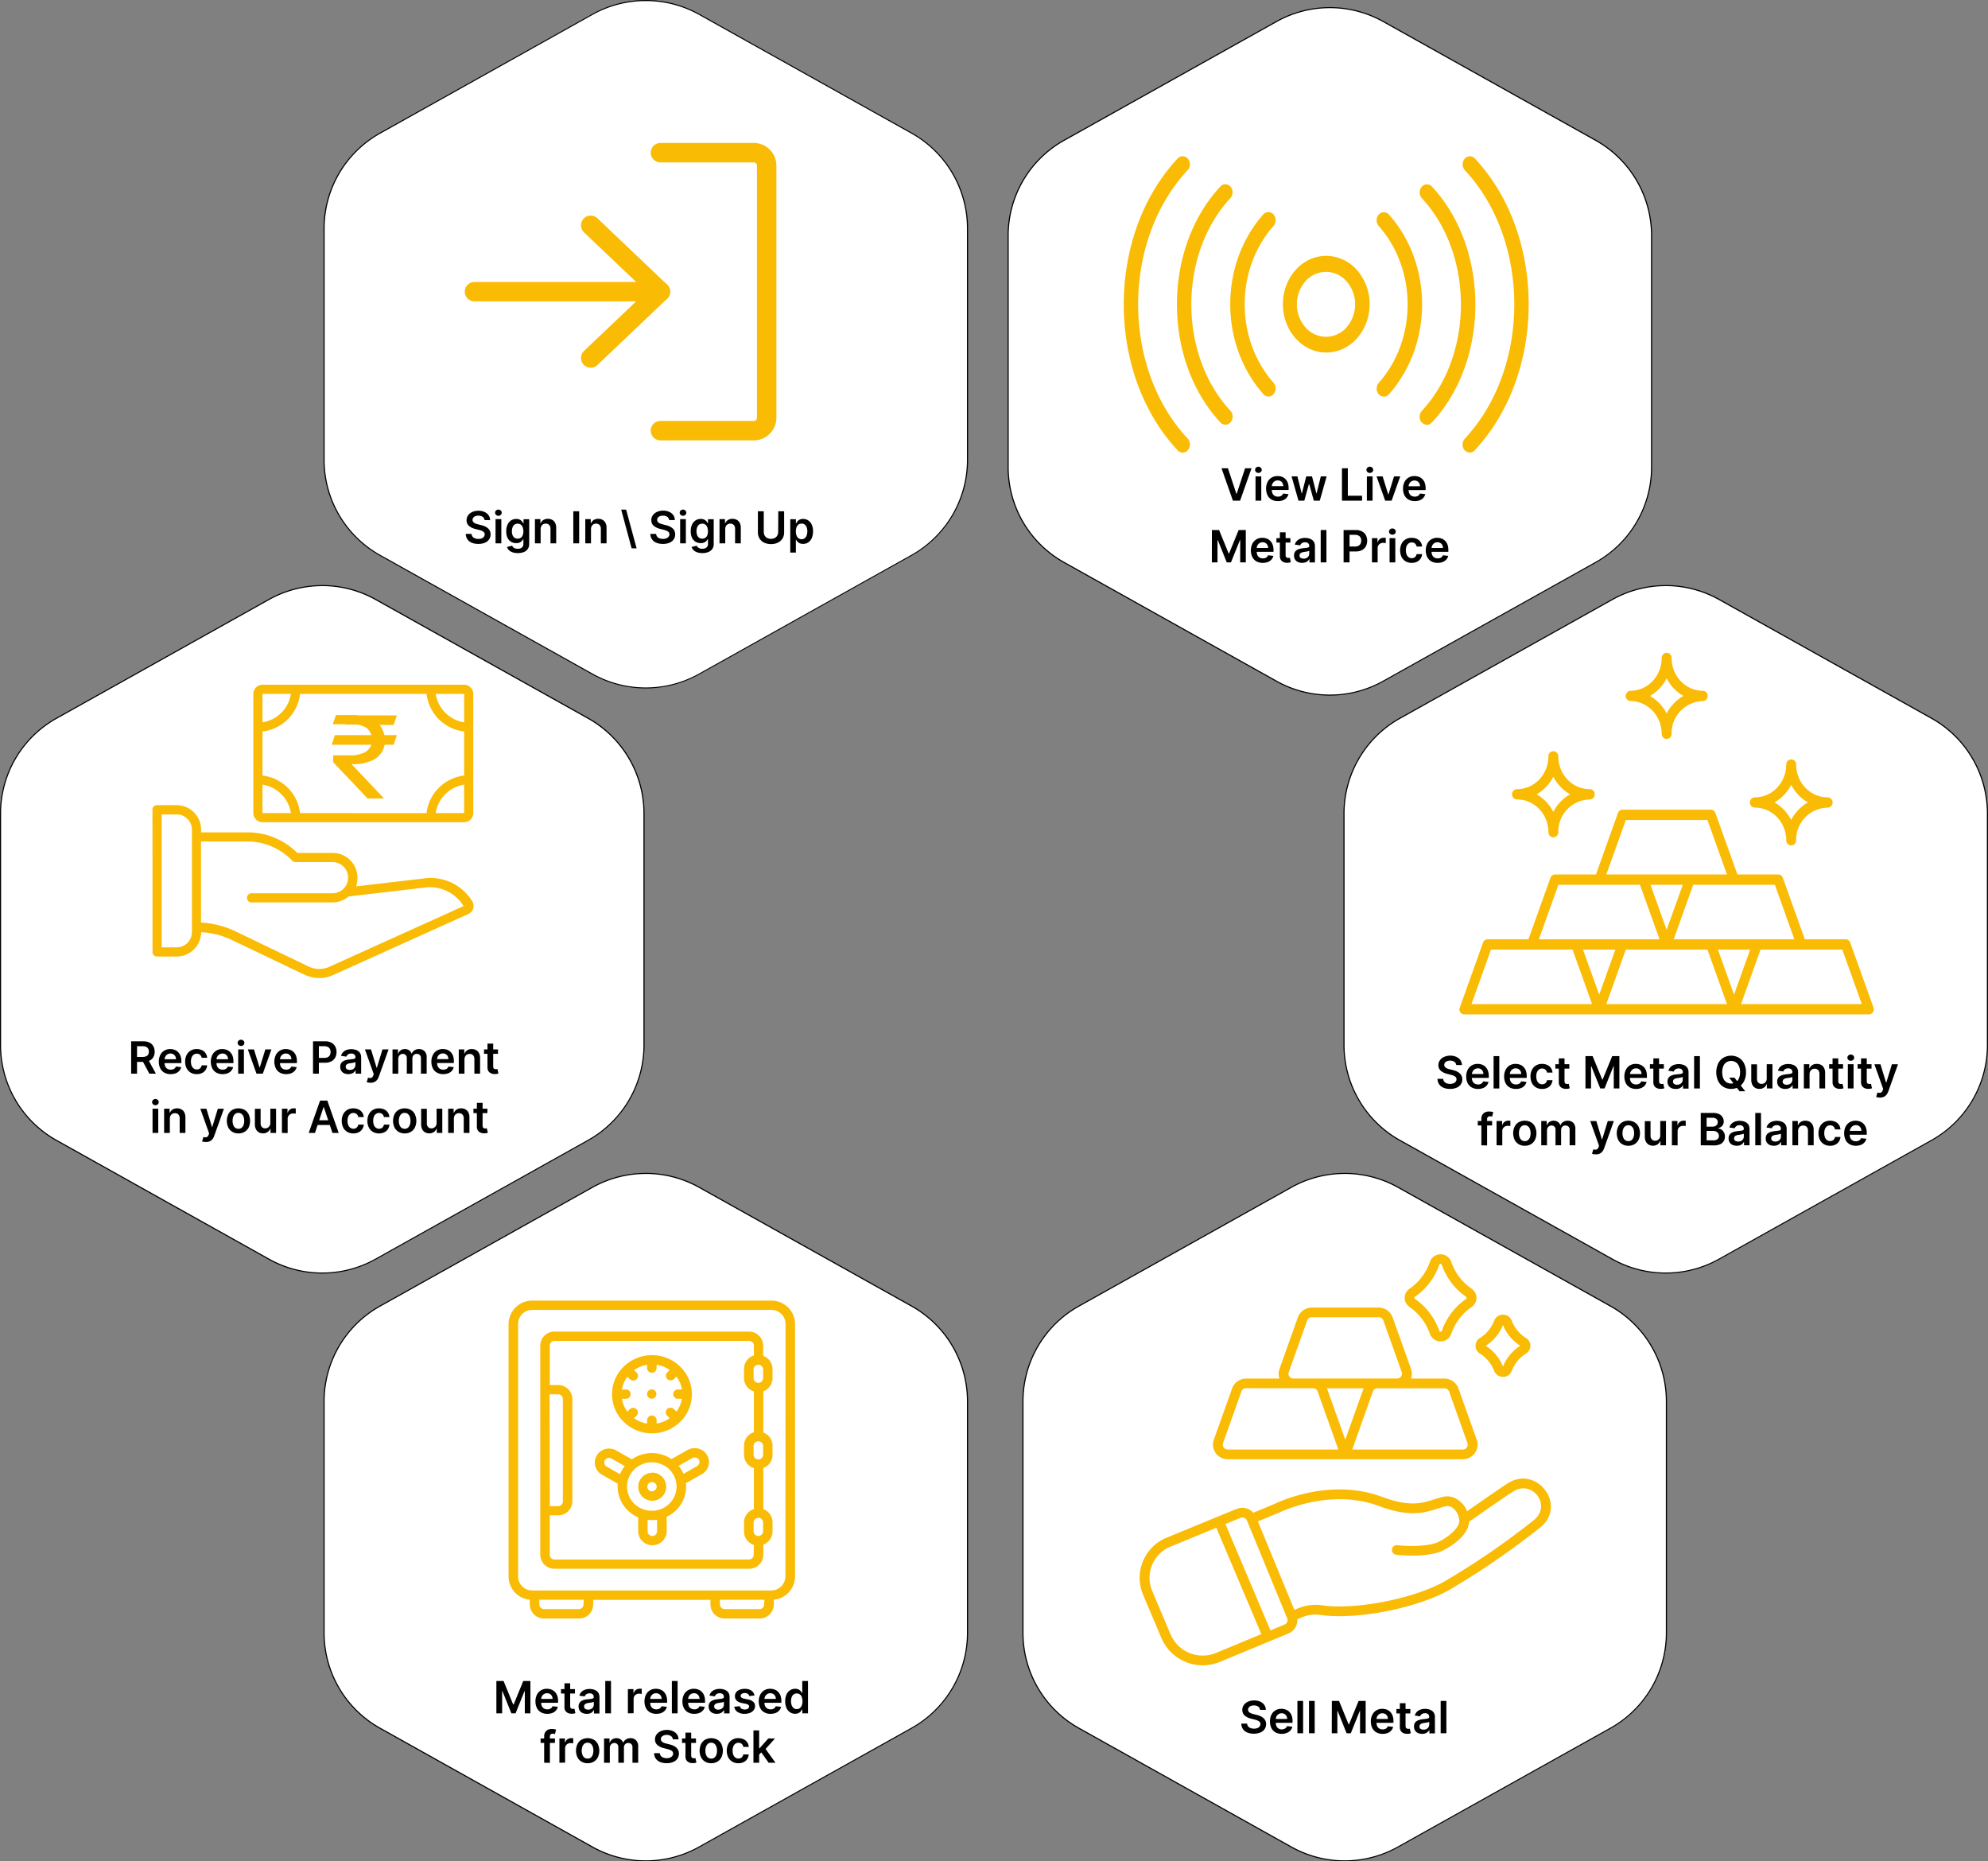 <svg xmlns="http://www.w3.org/2000/svg" viewBox="0 0 805 753.64">
    <rect x="0" y="0" width="805" height="753.64" fill="#808080" stroke="none"/>
    <g id="Layer_2" data-name="Layer 2">
        <g id="Layer_1-2" data-name="Layer 1">
            <g id="Selling_value1" data-name="Selling@value1">
                <g id="_06" data-name="06">
                    <path
                        d="M130.5,515.42a44.31,44.31,0,0,1-21.58-5.63l-86-48.08A44.26,44.26,0,0,1,.22,423.09V329.42a44.29,44.29,0,0,1,22.66-38.63l86-48.07a44.17,44.17,0,0,1,43.16,0l86,48.07a44.29,44.29,0,0,1,22.66,38.63v93.67a44.26,44.26,0,0,1-22.66,38.62l-86,48.08A44.31,44.31,0,0,1,130.5,515.42Z"
                        style="fill:#fff" />
                    <path
                        d="M130.5,237.31a44.15,44.15,0,0,1,21.48,5.6L238,291a44,44,0,0,1,22.55,38.43v93.67A44,44,0,0,1,238,461.52L152,509.6a44,44,0,0,1-43,0L23,461.52A44,44,0,0,1,.44,423.09V329.42A44,44,0,0,1,23,291l86-48.08a44.15,44.15,0,0,1,21.48-5.6m0-.43a44.48,44.48,0,0,0-21.69,5.64l-86,48.08A44.47,44.47,0,0,0,0,329.42v93.67a44.47,44.47,0,0,0,22.77,38.82l86,48.08a44.46,44.46,0,0,0,43.38,0l86-48.08A44.47,44.47,0,0,0,261,423.09V329.42a44.47,44.47,0,0,0-22.77-38.82l-86-48.08a44.51,44.51,0,0,0-21.69-5.64Z" />
                    <path
                        d="M53.11,434.7V421.6H58a5.55,5.55,0,0,1,2.54.53,3.62,3.62,0,0,1,1.55,1.47,4.41,4.41,0,0,1,.53,2.19A4.22,4.22,0,0,1,62.1,428a3.5,3.5,0,0,1-1.56,1.43,5.91,5.91,0,0,1-2.55.5H54.5v-2h3.17a3.75,3.75,0,0,0,1.45-.24A1.75,1.75,0,0,0,60,427a2.3,2.3,0,0,0,.27-1.17A2.46,2.46,0,0,0,60,424.6a1.84,1.84,0,0,0-.84-.76,3.53,3.53,0,0,0-1.45-.25H55.49V434.7Zm6.77-5.94,3.24,5.94H60.47l-3.18-5.94Z" />
                    <path
                        d="M69.07,434.89a5,5,0,0,1-2.55-.62,4.08,4.08,0,0,1-1.64-1.75,6.44,6.44,0,0,1,0-5.34,4.32,4.32,0,0,1,1.62-1.79,4.54,4.54,0,0,1,2.45-.64,5.12,5.12,0,0,1,1.71.29,3.77,3.77,0,0,1,1.43.9,4.18,4.18,0,0,1,1,1.54,6.48,6.48,0,0,1,.35,2.23v.71h-8v-1.56h5.83a2.58,2.58,0,0,0-.29-1.19,2.19,2.19,0,0,0-.78-.82,2.26,2.26,0,0,0-1.17-.3,2.36,2.36,0,0,0-1.25.34,2.47,2.47,0,0,0-.83.9,2.62,2.62,0,0,0-.31,1.21v1.36a3.19,3.19,0,0,0,.32,1.47,2.18,2.18,0,0,0,.87.93,2.94,2.94,0,0,0,2.23.18,2.09,2.09,0,0,0,.71-.42,1.78,1.78,0,0,0,.46-.7l2.16.24a3.39,3.39,0,0,1-.78,1.49,3.71,3.71,0,0,1-1.46,1A5.57,5.57,0,0,1,69.07,434.89Z" />
                    <path
                        d="M79.67,434.89a4.72,4.72,0,0,1-2.52-.65,4.36,4.36,0,0,1-1.62-1.78,6,6,0,0,1-.56-2.64,5.89,5.89,0,0,1,.57-2.64,4.41,4.41,0,0,1,1.63-1.79,4.66,4.66,0,0,1,2.49-.64,4.93,4.93,0,0,1,2.12.44,3.59,3.59,0,0,1,2.1,3.09H81.67a2.11,2.11,0,0,0-.64-1.19,1.84,1.84,0,0,0-1.34-.47,2,2,0,0,0-1.24.38,2.41,2.41,0,0,0-.84,1.09,4.34,4.34,0,0,0-.3,1.7,4.45,4.45,0,0,0,.3,1.72,2.36,2.36,0,0,0,.83,1.1,2,2,0,0,0,1.25.39,2.1,2.1,0,0,0,.92-.19,1.78,1.78,0,0,0,.68-.57,2.29,2.29,0,0,0,.38-.9h2.21a3.91,3.91,0,0,1-.61,1.84,3.63,3.63,0,0,1-1.45,1.26A4.8,4.8,0,0,1,79.67,434.89Z" />
                    <path
                        d="M90.13,434.89a5.07,5.07,0,0,1-2.55-.62,4.08,4.08,0,0,1-1.64-1.75,6.44,6.44,0,0,1,0-5.34,4.46,4.46,0,0,1,1.62-1.79,4.54,4.54,0,0,1,2.45-.64,5.07,5.07,0,0,1,1.71.29,3.89,3.89,0,0,1,1.44.9,4.29,4.29,0,0,1,1,1.54,6.24,6.24,0,0,1,.36,2.23v.71h-8v-1.56h5.83a2.58,2.58,0,0,0-.29-1.19,2.19,2.19,0,0,0-.78-.82,2.26,2.26,0,0,0-1.17-.3,2.36,2.36,0,0,0-1.25.34A2.49,2.49,0,0,0,87.66,429v1.36a3.19,3.19,0,0,0,.31,1.47,2.18,2.18,0,0,0,.87.93,2.58,2.58,0,0,0,1.32.32,2.69,2.69,0,0,0,.92-.14,2.3,2.3,0,0,0,.71-.42,1.76,1.76,0,0,0,.45-.7l2.16.24a3.39,3.39,0,0,1-.78,1.49,3.71,3.71,0,0,1-1.46,1A5.57,5.57,0,0,1,90.13,434.89Z" />
                    <path
                        d="M97.62,423.48a1.32,1.32,0,0,1-1-.37,1.18,1.18,0,0,1,0-1.77,1.32,1.32,0,0,1,1-.37,1.3,1.3,0,0,1,.94.37,1.17,1.17,0,0,1,.4.89,1.16,1.16,0,0,1-.4.89A1.33,1.33,0,0,1,97.62,423.48ZM96.45,434.7v-9.82h2.32v9.82Z" />
                    <path d="M109.91,424.88l-3.49,9.82h-2.56l-3.5-9.82h2.47l2.26,7.29h.1l2.26-7.29Z" />
                    <path
                        d="M115.86,434.89a5,5,0,0,1-2.55-.62,4.08,4.08,0,0,1-1.64-1.75,6.44,6.44,0,0,1,0-5.34,4.32,4.32,0,0,1,1.62-1.79,4.54,4.54,0,0,1,2.45-.64,5.12,5.12,0,0,1,1.71.29,3.77,3.77,0,0,1,1.43.9,4.18,4.18,0,0,1,1,1.54,6.48,6.48,0,0,1,.35,2.23v.71h-8v-1.56H118a2.58,2.58,0,0,0-.29-1.19,2.19,2.19,0,0,0-.78-.82,2.26,2.26,0,0,0-1.17-.3,2.36,2.36,0,0,0-1.25.34,2.39,2.39,0,0,0-.83.9,2.62,2.62,0,0,0-.31,1.21v1.36a3.19,3.19,0,0,0,.32,1.47,2.18,2.18,0,0,0,.87.93,2.94,2.94,0,0,0,2.23.18,2.09,2.09,0,0,0,.71-.42,1.78,1.78,0,0,0,.46-.7l2.16.24a3.39,3.39,0,0,1-.78,1.49,3.71,3.71,0,0,1-1.46,1A5.57,5.57,0,0,1,115.86,434.89Z" />
                    <path
                        d="M126.75,434.7V421.6h4.91a5.12,5.12,0,0,1,2.53.57,3.74,3.74,0,0,1,1.56,1.54,4.65,4.65,0,0,1,.52,2.23,4.51,4.51,0,0,1-.53,2.23,3.68,3.68,0,0,1-1.56,1.54,5.34,5.34,0,0,1-2.55.56h-3.26v-1.95h2.94a3,3,0,0,0,1.44-.3,2,2,0,0,0,.84-.85,2.71,2.71,0,0,0,.27-1.23,2.65,2.65,0,0,0-.27-1.23,1.93,1.93,0,0,0-.84-.83,3.11,3.11,0,0,0-1.46-.29h-2.17V434.7Z" />
                    <path
                        d="M141.05,434.89a4,4,0,0,1-1.67-.33,2.75,2.75,0,0,1-1.18-1,2.88,2.88,0,0,1-.43-1.62,2.7,2.7,0,0,1,.31-1.37,2.24,2.24,0,0,1,.83-.87,4.28,4.28,0,0,1,1.2-.5,10.34,10.34,0,0,1,1.39-.24l1.4-.17a2,2,0,0,0,.78-.23.54.54,0,0,0,.24-.49v0a1.44,1.44,0,0,0-.42-1.11,1.75,1.75,0,0,0-1.24-.4,2.17,2.17,0,0,0-1.34.37,1.82,1.82,0,0,0-.67.88l-2.16-.31a3.45,3.45,0,0,1,.84-1.5,3.77,3.77,0,0,1,1.44-.91,6,6,0,0,1,3.29-.13,4.1,4.1,0,0,1,1.29.54,2.8,2.8,0,0,1,.93,1,3.36,3.36,0,0,1,.36,1.63v6.58H144v-1.35h-.07a3,3,0,0,1-.59.76,2.75,2.75,0,0,1-1,.57A3.85,3.85,0,0,1,141.05,434.89Zm.61-1.7a2.53,2.53,0,0,0,1.2-.27,2,2,0,0,0,.79-.74,1.88,1.88,0,0,0,.28-1V430a1,1,0,0,1-.37.16c-.17.05-.36.1-.57.14l-.64.1-.54.08a3.62,3.62,0,0,0-.93.23,1.44,1.44,0,0,0-.64.44,1.09,1.09,0,0,0-.24.73,1.11,1.11,0,0,0,.47,1A2.06,2.06,0,0,0,141.66,433.19Z" />
                    <path
                        d="M150,438.38a4.6,4.6,0,0,1-.87-.08,3,3,0,0,1-.64-.17l.54-1.8a2.87,2.87,0,0,0,.9.14,1.1,1.1,0,0,0,.7-.24,1.84,1.84,0,0,0,.51-.8l.2-.53-3.56-10h2.46l2.26,7.41h.1l2.27-7.41h2.46l-3.93,11a4.41,4.41,0,0,1-.73,1.34,2.92,2.92,0,0,1-1.11.86A3.68,3.68,0,0,1,150,438.38Z" />
                    <path
                        d="M158.94,434.7v-9.82h2.21v1.66h.12a2.56,2.56,0,0,1,1-1.31,3,3,0,0,1,1.7-.48,2.87,2.87,0,0,1,1.68.48,2.57,2.57,0,0,1,1,1.31h.1a2.73,2.73,0,0,1,1.1-1.3,3.38,3.38,0,0,1,1.85-.49,3,3,0,0,1,2.21.86,3.37,3.37,0,0,1,.86,2.49v6.6h-2.32v-6.24a1.72,1.72,0,0,0-.49-1.34,1.75,1.75,0,0,0-1.19-.42,1.67,1.67,0,0,0-1.31.52,2,2,0,0,0-.47,1.35v6.13h-2.26v-6.33a1.68,1.68,0,0,0-.46-1.22,1.63,1.63,0,0,0-1.19-.45,1.66,1.66,0,0,0-.91.25,1.86,1.86,0,0,0-.65.71,2.16,2.16,0,0,0-.25,1.06v6Z" />
                    <path
                        d="M179.45,434.89a5,5,0,0,1-2.55-.62,4.11,4.11,0,0,1-1.65-1.75,5.91,5.91,0,0,1-.57-2.68,5.79,5.79,0,0,1,.58-2.66,4.32,4.32,0,0,1,1.62-1.79,4.53,4.53,0,0,1,2.44-.64A5.13,5.13,0,0,1,181,425a3.77,3.77,0,0,1,1.43.9,4.16,4.16,0,0,1,1,1.54,6.24,6.24,0,0,1,.36,2.23v.71h-8.05v-1.56h5.83a2.58,2.58,0,0,0-.28-1.19,2.14,2.14,0,0,0-.79-.82,2.2,2.2,0,0,0-1.16-.3,2.34,2.34,0,0,0-1.25.34,2.31,2.31,0,0,0-.83.9A2.62,2.62,0,0,0,177,429v1.36a3.19,3.19,0,0,0,.32,1.47,2.12,2.12,0,0,0,.87.93,2.56,2.56,0,0,0,1.32.32,2.63,2.63,0,0,0,.91-.14,2.19,2.19,0,0,0,.71-.42,1.76,1.76,0,0,0,.45-.7l2.16.24a3.28,3.28,0,0,1-.77,1.49,3.71,3.71,0,0,1-1.46,1A5.57,5.57,0,0,1,179.45,434.89Z" />
                    <path
                        d="M188.08,428.94v5.76h-2.31v-9.82H188v1.66h.11a2.9,2.9,0,0,1,1.09-1.31,3.31,3.31,0,0,1,1.84-.48,3.46,3.46,0,0,1,1.77.43,2.94,2.94,0,0,1,1.18,1.26,4.25,4.25,0,0,1,.41,2v6.26h-2.31v-5.9a2.2,2.2,0,0,0-.51-1.54,1.81,1.81,0,0,0-1.4-.55,2.11,2.11,0,0,0-1.08.26,1.85,1.85,0,0,0-.73.76A2.54,2.54,0,0,0,188.08,428.94Z" />
                    <path
                        d="M201.65,424.88v1.79H196v-1.79Zm-4.26-2.36h2.32v9.22a1.56,1.56,0,0,0,.14.72.8.8,0,0,0,.38.33,1.47,1.47,0,0,0,.53.09,2.6,2.6,0,0,0,.4,0l.27-.06.39,1.81-.52.14a4.69,4.69,0,0,1-.84.09,3.56,3.56,0,0,1-1.56-.27,2.35,2.35,0,0,1-1.11-.9,2.73,2.73,0,0,1-.4-1.54Z" />
                    <path
                        d="M62.93,447.48a1.31,1.31,0,0,1-.94-.37,1.18,1.18,0,0,1,0-1.77,1.39,1.39,0,0,1,1.89,0,1.21,1.21,0,0,1,.4.89,1.19,1.19,0,0,1-.4.89A1.36,1.36,0,0,1,62.93,447.48ZM61.77,458.7v-9.82h2.31v9.82Z" />
                    <path
                        d="M68.78,452.94v5.76H66.46v-9.82h2.21v1.66h.12a2.87,2.87,0,0,1,1.08-1.31,3.35,3.35,0,0,1,1.85-.48,3.52,3.52,0,0,1,1.77.43,3,3,0,0,1,1.18,1.26,4.51,4.51,0,0,1,.41,2v6.26H72.76v-5.9a2.25,2.25,0,0,0-.5-1.54,1.82,1.82,0,0,0-1.41-.55,2.1,2.1,0,0,0-1.07.26,1.87,1.87,0,0,0-.74.76A2.54,2.54,0,0,0,68.78,452.94Z" />
                    <path
                        d="M83.34,462.38a4.77,4.77,0,0,1-.87-.08,3,3,0,0,1-.64-.17l.54-1.8a2.87,2.87,0,0,0,.9.14,1.08,1.08,0,0,0,.7-.24,1.85,1.85,0,0,0,.52-.8l.19-.53-3.56-10h2.46l2.26,7.41h.1l2.27-7.41h2.46l-3.93,11a4.2,4.2,0,0,1-.73,1.34,3,3,0,0,1-1.1.86A3.76,3.76,0,0,1,83.34,462.38Z" />
                    <path
                        d="M96.55,458.89a4.69,4.69,0,0,1-2.49-.64,4.23,4.23,0,0,1-1.63-1.77,6.39,6.39,0,0,1,0-5.32,4.26,4.26,0,0,1,1.63-1.78,5.26,5.26,0,0,1,5,0,4.32,4.32,0,0,1,1.63,1.78,6.39,6.39,0,0,1,0,5.32,4.3,4.3,0,0,1-1.63,1.77A4.72,4.72,0,0,1,96.55,458.89Zm0-1.86a2,2,0,0,0,1.3-.43,2.54,2.54,0,0,0,.78-1.16,4.59,4.59,0,0,0,.26-1.62,4.74,4.74,0,0,0-.26-1.64,2.6,2.6,0,0,0-.78-1.16,2,2,0,0,0-1.3-.44,2,2,0,0,0-1.33.44,2.7,2.7,0,0,0-.79,1.16,5,5,0,0,0-.25,1.64,4.83,4.83,0,0,0,.25,1.62,2.64,2.64,0,0,0,.79,1.16A2,2,0,0,0,96.57,457Z" />
                    <path
                        d="M109.47,454.57v-5.69h2.32v9.82h-2.25V457h-.1a2.92,2.92,0,0,1-1.09,1.35,3.18,3.18,0,0,1-1.86.52,3.32,3.32,0,0,1-1.71-.43,3,3,0,0,1-1.15-1.26,4.38,4.38,0,0,1-.42-2v-6.25h2.32v5.89a2.08,2.08,0,0,0,.51,1.48,1.74,1.74,0,0,0,1.34.55,2.08,2.08,0,0,0,1-.25,1.93,1.93,0,0,0,.79-.74A2.28,2.28,0,0,0,109.47,454.57Z" />
                    <path
                        d="M114.16,458.7v-9.82h2.25v1.63h.1a2.44,2.44,0,0,1,2.42-1.77h.43l.4.05v2.13a1.67,1.67,0,0,0-.46-.09,4.3,4.3,0,0,0-.61,0,2.23,2.23,0,0,0-1.13.28,2,2,0,0,0-.79.75,2,2,0,0,0-.29,1.1v5.78Z" />
                    <path
                        d="M127.55,458.7H125l4.61-13.1h2.93l4.61,13.1h-2.53l-3.49-10.41H131Zm.09-5.14h6.9v1.91h-6.9Z" />
                    <path
                        d="M143.08,458.89a4.72,4.72,0,0,1-2.52-.65,4.36,4.36,0,0,1-1.62-1.78,6,6,0,0,1-.56-2.64,5.89,5.89,0,0,1,.57-2.64,4.41,4.41,0,0,1,1.63-1.79,4.66,4.66,0,0,1,2.49-.64,4.93,4.93,0,0,1,2.12.44,3.69,3.69,0,0,1,1.47,1.23,3.63,3.63,0,0,1,.63,1.86h-2.21a2.17,2.17,0,0,0-.64-1.19,1.86,1.86,0,0,0-1.34-.47,2.08,2.08,0,0,0-1.25.38,2.46,2.46,0,0,0-.83,1.09,4.34,4.34,0,0,0-.3,1.7,4.45,4.45,0,0,0,.3,1.72,2.41,2.41,0,0,0,.82,1.1,2.27,2.27,0,0,0,2.18.2,1.86,1.86,0,0,0,.68-.57,2.29,2.29,0,0,0,.38-.9h2.21a3.81,3.81,0,0,1-.62,1.84,3.53,3.53,0,0,1-1.44,1.26A4.83,4.83,0,0,1,143.08,458.89Z" />
                    <path
                        d="M153.47,458.89a4.72,4.72,0,0,1-2.52-.65,4.27,4.27,0,0,1-1.61-1.78,5.86,5.86,0,0,1-.57-2.64,5.76,5.76,0,0,1,.58-2.64,4.32,4.32,0,0,1,1.62-1.79,4.66,4.66,0,0,1,2.49-.64,4.93,4.93,0,0,1,2.12.44,3.55,3.55,0,0,1,1.47,1.23,3.63,3.63,0,0,1,.63,1.86h-2.21a2.11,2.11,0,0,0-.64-1.19,1.84,1.84,0,0,0-1.34-.47,2,2,0,0,0-1.24.38,2.41,2.41,0,0,0-.84,1.09,4.35,4.35,0,0,0-.29,1.7,4.46,4.46,0,0,0,.29,1.72,2.42,2.42,0,0,0,.83,1.1,2,2,0,0,0,1.25.39,2.1,2.1,0,0,0,.92-.19,1.78,1.78,0,0,0,.68-.57,2.15,2.15,0,0,0,.38-.9h2.21a3.91,3.91,0,0,1-.61,1.84,3.63,3.63,0,0,1-1.45,1.26A4.8,4.8,0,0,1,153.47,458.89Z" />
                    <path
                        d="M163.87,458.89a4.66,4.66,0,0,1-2.49-.64,4.25,4.25,0,0,1-1.64-1.77,6.39,6.39,0,0,1,0-5.32,4.28,4.28,0,0,1,1.64-1.78,5.24,5.24,0,0,1,5,0,4.26,4.26,0,0,1,1.63,1.78,6.39,6.39,0,0,1,0,5.32,4.23,4.23,0,0,1-1.63,1.77A4.66,4.66,0,0,1,163.87,458.89Zm0-1.86a2,2,0,0,0,1.3-.43,2.64,2.64,0,0,0,.79-1.16,4.83,4.83,0,0,0,.26-1.62,5,5,0,0,0-.26-1.64,2.7,2.7,0,0,0-.79-1.16,2,2,0,0,0-1.3-.44,2,2,0,0,0-1.33.44,2.6,2.6,0,0,0-.78,1.16,5,5,0,0,0-.26,1.64,4.83,4.83,0,0,0,.26,1.62,2.54,2.54,0,0,0,.78,1.16A2,2,0,0,0,163.88,457Z" />
                    <path
                        d="M176.79,454.57v-5.69h2.31v9.82h-2.24V457h-.11a2.92,2.92,0,0,1-1.09,1.35,3.16,3.16,0,0,1-1.86.52,3.28,3.28,0,0,1-1.7-.43,3,3,0,0,1-1.16-1.26,4.51,4.51,0,0,1-.41-2v-6.25h2.31v5.89a2.08,2.08,0,0,0,.51,1.48,1.74,1.74,0,0,0,1.35.55,2.08,2.08,0,0,0,1-.25,2,2,0,0,0,.79-.74A2.37,2.37,0,0,0,176.79,454.57Z" />
                    <path
                        d="M183.79,452.94v5.76h-2.31v-9.82h2.21v1.66h.11a2.9,2.9,0,0,1,1.09-1.31,3.31,3.31,0,0,1,1.84-.48,3.53,3.53,0,0,1,1.78.43,3,3,0,0,1,1.17,1.26,4.25,4.25,0,0,1,.41,2v6.26h-2.31v-5.9a2.2,2.2,0,0,0-.51-1.54,1.79,1.79,0,0,0-1.4-.55,2.13,2.13,0,0,0-1.08.26,1.85,1.85,0,0,0-.73.76A2.54,2.54,0,0,0,183.79,452.94Z" />
                    <path
                        d="M197.36,448.88v1.79h-5.65v-1.79Zm-4.26-2.36h2.32v9.22a1.56,1.56,0,0,0,.14.72.8.8,0,0,0,.38.33,1.51,1.51,0,0,0,.53.09,2.5,2.5,0,0,0,.4,0l.27-.06.39,1.81a5,5,0,0,1-.52.14,4.69,4.69,0,0,1-.84.09,3.56,3.56,0,0,1-1.56-.27,2.35,2.35,0,0,1-1.11-.9,2.73,2.73,0,0,1-.4-1.54Z" />
                    <path
                        d="M61.76,385.41a1.76,1.76,0,0,0,1.85,1.86h8a9.9,9.9,0,0,0,9.84-9.84h0a32.39,32.39,0,0,1,12.43,3.16L123,394.5a14.84,14.84,0,0,0,6.13,1.49,13.12,13.12,0,0,0,5.93-1.3L189.79,370a3.71,3.71,0,0,0,1.86-2.23,3.76,3.76,0,0,0-.37-2.78,19.8,19.8,0,0,0-20-9.28l-27.09,3.16a10.88,10.88,0,0,0,.55-3.53,10,10,0,0,0-10-10H120.4A28.52,28.52,0,0,0,100.17,337H81.43v-1.11A9.9,9.9,0,0,0,71.59,326h-8a1.75,1.75,0,0,0-1.85,1.86Zm38.41-44.72a25.18,25.18,0,0,1,17.63,7.24l.55.55a1.68,1.68,0,0,0,1.3.56h15a6.31,6.31,0,1,1,0,12.62H102a1.86,1.86,0,1,0,0,3.71h32.65a10,10,0,0,0,6.5-2.41l30.24-3.53a16,16,0,0,1,16.33,7.42l-54.18,24.5a10,10,0,0,1-8.91-.19l-29.31-14.1a36.88,36.88,0,0,0-13.92-3.53V340.69Zm-34.7-10.95h6.12a6.19,6.19,0,0,1,6.13,6.13v41.56a6.19,6.19,0,0,1-6.13,6.13H65.47Zm122.47-52.51H106.29a3.72,3.72,0,0,0-3.71,3.71v48.25a3.72,3.72,0,0,0,3.71,3.71h81.65a3.72,3.72,0,0,0,3.71-3.71V280.94A3.72,3.72,0,0,0,187.94,277.23Zm0,15.22a13.79,13.79,0,0,1-11.51-11.51h11.51ZM117.8,280.94a13.79,13.79,0,0,1-11.51,11.51V280.94Zm-11.51,36.74a13.79,13.79,0,0,1,11.51,11.51H106.29Zm15.22,11.51A17.36,17.36,0,0,0,106.29,314V296.16a17.36,17.36,0,0,0,15.22-15.22h51.21a17.36,17.36,0,0,0,15.22,15.22V314a17.36,17.36,0,0,0-15.22,15.22Zm54.92,0a13.79,13.79,0,0,1,11.51-11.51v11.51Z"
                        style="fill:#fabb04" />
                    <path
                        d="M149,323.43l-14.1-14.84v-2.78h7a11.53,11.53,0,0,0,4.64-.75,5.7,5.7,0,0,0,3-2,5.17,5.17,0,0,0,1.11-3.34,6.42,6.42,0,0,0-2-4.82c-1.48-1.11-3.53-1.67-6.49-1.67h-7.43l1.3-3.71h6.13a19,19,0,0,1,7.79,1.3,8.92,8.92,0,0,1,4.45,3.71,9.94,9.94,0,0,1,1.49,5.19,9,9,0,0,1-1.3,4.83,9.14,9.14,0,0,1-4.27,3.52,18.38,18.38,0,0,1-7.79,1.3h-.19l13,13.73v.19H149Zm11.69-25.79-1.3,3.9H134.31l1.3-3.9Zm0-8-1.3,3.9-19.67-.19,1.3-3.71Z"
                        style="fill:#fabb04" />
                </g>
                <g id="_05" data-name="05">
                    <path
                        d="M261.5,753.42a44.31,44.31,0,0,1-21.58-5.63l-86-48.08a44.26,44.26,0,0,1-22.66-38.62V567.42a44.3,44.3,0,0,1,22.66-38.63l86-48.07a44.17,44.17,0,0,1,43.16,0l86,48.07a44.3,44.3,0,0,1,22.66,38.63v93.67a44.26,44.26,0,0,1-22.66,38.62l-86,48.08A44.31,44.31,0,0,1,261.5,753.42Z"
                        style="fill:#fff" />
                    <path
                        d="M261.5,475.31a44.15,44.15,0,0,1,21.48,5.6L369,529a44,44,0,0,1,22.55,38.43v93.67A44,44,0,0,1,369,699.52L283,747.6a44,44,0,0,1-43,0l-86-48.08a44,44,0,0,1-22.55-38.43V567.42A44,44,0,0,1,154,529l86-48.08a44.15,44.15,0,0,1,21.48-5.6m0-.43a44.48,44.48,0,0,0-21.69,5.64l-86,48.08A44.47,44.47,0,0,0,131,567.42v93.67a44.47,44.47,0,0,0,22.77,38.82l86,48.08a44.46,44.46,0,0,0,43.38,0l86-48.08A44.47,44.47,0,0,0,392,661.09V567.42a44.47,44.47,0,0,0-22.77-38.82l-86-48.08a44.51,44.51,0,0,0-21.69-5.64Z" />
                    <path
                        d="M201,680.6h2.91l3.88,9.49H208l3.88-9.49h2.9v13.1h-2.27v-9h-.12l-3.62,9h-1.7l-3.62-9h-.12v9H201Z" />
                    <path
                        d="M221.59,693.89a5.07,5.07,0,0,1-2.55-.62,4.08,4.08,0,0,1-1.64-1.75,5.79,5.79,0,0,1-.58-2.68,5.92,5.92,0,0,1,.58-2.66,4.46,4.46,0,0,1,1.62-1.79,4.57,4.57,0,0,1,2.45-.64,5.13,5.13,0,0,1,1.72.29,3.85,3.85,0,0,1,1.43.9,4.29,4.29,0,0,1,1,1.54,6.24,6.24,0,0,1,.36,2.23v.71h-8.05v-1.56h5.83a2.58,2.58,0,0,0-.29-1.19,2.19,2.19,0,0,0-.78-.82,2.24,2.24,0,0,0-1.17-.3,2.3,2.3,0,0,0-1.24.34,2.42,2.42,0,0,0-.84.9,2.49,2.49,0,0,0-.3,1.21v1.36a3.19,3.19,0,0,0,.31,1.47,2.14,2.14,0,0,0,.88.93,2.52,2.52,0,0,0,1.31.32,2.69,2.69,0,0,0,.92-.14,2.19,2.19,0,0,0,.71-.42,1.76,1.76,0,0,0,.45-.7l2.16.24a3.29,3.29,0,0,1-.78,1.49,3.64,3.64,0,0,1-1.46,1A5.57,5.57,0,0,1,221.59,693.89Z" />
                    <path
                        d="M232.82,683.88v1.79h-5.65v-1.79Zm-4.25-2.36h2.31v9.22a1.56,1.56,0,0,0,.14.72.8.8,0,0,0,.38.33,1.51,1.51,0,0,0,.53.09,2.5,2.5,0,0,0,.4,0l.28-.06.39,1.81c-.13,0-.3.09-.53.14a4.69,4.69,0,0,1-.84.09,3.56,3.56,0,0,1-1.56-.27,2.4,2.4,0,0,1-1.11-.9,2.66,2.66,0,0,1-.39-1.54Z" />
                    <path
                        d="M237.58,693.89a4.13,4.13,0,0,1-1.68-.33,2.75,2.75,0,0,1-1.18-1,3,3,0,0,1-.43-1.62,2.7,2.7,0,0,1,.31-1.37,2.2,2.2,0,0,1,.84-.87,4.1,4.1,0,0,1,1.19-.5A10.34,10.34,0,0,1,238,688l1.4-.17a1.9,1.9,0,0,0,.78-.23.53.53,0,0,0,.25-.49v0a1.45,1.45,0,0,0-.43-1.11,1.74,1.74,0,0,0-1.23-.4,2.19,2.19,0,0,0-1.35.37,1.88,1.88,0,0,0-.67.88l-2.16-.31a3.37,3.37,0,0,1,.85-1.5,3.73,3.73,0,0,1,1.43-.91,6,6,0,0,1,3.3-.13,4.15,4.15,0,0,1,1.28.54,2.92,2.92,0,0,1,.94,1,3.48,3.48,0,0,1,.35,1.63v6.58h-2.22v-1.35h-.08a3,3,0,0,1-.59.76,2.7,2.7,0,0,1-1,.57A3.89,3.89,0,0,1,237.58,693.89Zm.6-1.7a2.57,2.57,0,0,0,1.21-.27,2.17,2.17,0,0,0,.79-.74,2,2,0,0,0,.27-1V689a1,1,0,0,1-.36.16c-.18.05-.37.1-.58.14l-.63.1-.55.08a3.54,3.54,0,0,0-.92.23,1.47,1.47,0,0,0-.65.44,1.09,1.09,0,0,0-.24.73,1.11,1.11,0,0,0,.47,1A2.09,2.09,0,0,0,238.18,692.19Z" />
                    <path d="M247.41,680.6v13.1h-2.32V680.6Z" />
                    <path
                        d="M254.25,693.7v-9.82h2.25v1.63h.1a2.44,2.44,0,0,1,2.42-1.77h.43l.4,0v2.13a1.67,1.67,0,0,0-.46-.09,4.3,4.3,0,0,0-.61-.05,2.23,2.23,0,0,0-1.13.28,2,2,0,0,0-.79.75,2,2,0,0,0-.29,1.1v5.78Z" />
                    <path
                        d="M265.74,693.89a5.07,5.07,0,0,1-2.55-.62,4.08,4.08,0,0,1-1.64-1.75,5.79,5.79,0,0,1-.58-2.68,5.92,5.92,0,0,1,.58-2.66,4.46,4.46,0,0,1,1.62-1.79,4.57,4.57,0,0,1,2.45-.64,5.07,5.07,0,0,1,1.71.29,3.89,3.89,0,0,1,1.44.9,4.29,4.29,0,0,1,1,1.54,6.24,6.24,0,0,1,.36,2.23v.71h-8.05v-1.56h5.83a2.58,2.58,0,0,0-.29-1.19,2.19,2.19,0,0,0-.78-.82,2.26,2.26,0,0,0-1.17-.3,2.36,2.36,0,0,0-1.25.34,2.49,2.49,0,0,0-1.13,2.11v1.36a3.19,3.19,0,0,0,.31,1.47,2.14,2.14,0,0,0,.88.93,2.52,2.52,0,0,0,1.31.32,2.69,2.69,0,0,0,.92-.14,2.19,2.19,0,0,0,.71-.42,1.76,1.76,0,0,0,.45-.7l2.16.24a3.29,3.29,0,0,1-.78,1.49,3.64,3.64,0,0,1-1.46,1A5.57,5.57,0,0,1,265.74,693.89Z" />
                    <path d="M274.38,680.6v13.1h-2.32V680.6Z" />
                    <path
                        d="M281.1,693.89a5.07,5.07,0,0,1-2.55-.62,4.08,4.08,0,0,1-1.64-1.75,5.79,5.79,0,0,1-.58-2.68,5.92,5.92,0,0,1,.58-2.66,4.46,4.46,0,0,1,1.62-1.79,4.57,4.57,0,0,1,2.45-.64,5.18,5.18,0,0,1,1.72.29,3.93,3.93,0,0,1,1.43.9,4.29,4.29,0,0,1,1,1.54,6.24,6.24,0,0,1,.36,2.23v.71h-8.05v-1.56h5.83a2.58,2.58,0,0,0-.29-1.19,2.19,2.19,0,0,0-.78-.82,2.26,2.26,0,0,0-1.17-.3,2.36,2.36,0,0,0-1.25.34,2.49,2.49,0,0,0-1.13,2.11v1.36a3.19,3.19,0,0,0,.31,1.47,2.14,2.14,0,0,0,.88.93,2.52,2.52,0,0,0,1.31.32,2.69,2.69,0,0,0,.92-.14,2.19,2.19,0,0,0,.71-.42,1.76,1.76,0,0,0,.45-.7l2.16.24a3.29,3.29,0,0,1-.78,1.49,3.64,3.64,0,0,1-1.46,1A5.57,5.57,0,0,1,281.1,693.89Z" />
                    <path
                        d="M290.25,693.89a4.1,4.1,0,0,1-1.68-.33,2.75,2.75,0,0,1-1.18-1,3,3,0,0,1-.43-1.62,2.7,2.7,0,0,1,.31-1.37,2.2,2.2,0,0,1,.84-.87,4.1,4.1,0,0,1,1.19-.5,10.34,10.34,0,0,1,1.39-.24l1.4-.17a1.9,1.9,0,0,0,.78-.23.53.53,0,0,0,.25-.49v0a1.45,1.45,0,0,0-.43-1.11,1.74,1.74,0,0,0-1.23-.4,2.19,2.19,0,0,0-1.35.37,1.88,1.88,0,0,0-.67.88l-2.16-.31a3.45,3.45,0,0,1,.84-1.5,3.85,3.85,0,0,1,1.44-.91,6,6,0,0,1,3.3-.13,4.15,4.15,0,0,1,1.28.54,2.92,2.92,0,0,1,.94,1,3.48,3.48,0,0,1,.35,1.63v6.58h-2.22v-1.35h-.08a3,3,0,0,1-.59.76,2.7,2.7,0,0,1-1,.57A3.89,3.89,0,0,1,290.25,693.89Zm.6-1.7a2.57,2.57,0,0,0,1.21-.27,2.17,2.17,0,0,0,.79-.74,2,2,0,0,0,.27-1V689a1,1,0,0,1-.36.16c-.18.05-.37.1-.58.14l-.64.1-.54.08a3.54,3.54,0,0,0-.92.23,1.47,1.47,0,0,0-.65.44,1.09,1.09,0,0,0-.24.73,1.11,1.11,0,0,0,.47,1A2.09,2.09,0,0,0,290.85,692.19Z" />
                    <path
                        d="M305.52,686.47l-2.1.23a1.75,1.75,0,0,0-.32-.6,1.43,1.43,0,0,0-.59-.45,2,2,0,0,0-.9-.18,2.21,2.21,0,0,0-1.22.32.94.94,0,0,0-.48.81.85.85,0,0,0,.32.7,2.66,2.66,0,0,0,1.07.44l1.67.36a4.25,4.25,0,0,1,2.08.95,2.3,2.3,0,0,1,.69,1.7,2.76,2.76,0,0,1-.54,1.64,3.5,3.5,0,0,1-1.48,1.1,5.72,5.72,0,0,1-2.18.4,5.05,5.05,0,0,1-2.9-.76,3,3,0,0,1-1.31-2.11l2.26-.22a1.57,1.57,0,0,0,.65,1,2.22,2.22,0,0,0,1.3.34,2.29,2.29,0,0,0,1.32-.34,1,1,0,0,0,.5-.83.85.85,0,0,0-.32-.7,2.34,2.34,0,0,0-1-.42l-1.67-.35a3.94,3.94,0,0,1-2.09-1,2.4,2.4,0,0,1-.68-1.77,2.59,2.59,0,0,1,.5-1.58,3.19,3.19,0,0,1,1.4-1,5.35,5.35,0,0,1,2.07-.37,4.48,4.48,0,0,1,2.72.73A3.05,3.05,0,0,1,305.52,686.47Z" />
                    <path
                        d="M312,693.89a5,5,0,0,1-2.54-.62,4,4,0,0,1-1.65-1.75,6.44,6.44,0,0,1,0-5.34,4.46,4.46,0,0,1,1.62-1.79,4.57,4.57,0,0,1,2.45-.64,5.13,5.13,0,0,1,1.72.29,3.85,3.85,0,0,1,1.43.9,4.29,4.29,0,0,1,1,1.54,6.24,6.24,0,0,1,.36,2.23v.71h-8.05v-1.56h5.83a2.47,2.47,0,0,0-.29-1.19,2.12,2.12,0,0,0-.78-.82,2.21,2.21,0,0,0-1.17-.3,2.3,2.3,0,0,0-1.24.34,2.42,2.42,0,0,0-.84.9,2.49,2.49,0,0,0-.3,1.21v1.36a3.19,3.19,0,0,0,.31,1.47,2.14,2.14,0,0,0,.88.93,2.52,2.52,0,0,0,1.31.32,2.65,2.65,0,0,0,.92-.14,2.19,2.19,0,0,0,.71-.42,1.76,1.76,0,0,0,.45-.7l2.16.24a3.28,3.28,0,0,1-.77,1.49,3.78,3.78,0,0,1-1.46,1A5.63,5.63,0,0,1,312,693.89Z" />
                    <path
                        d="M322,693.87a3.69,3.69,0,0,1-2.07-.6,4.06,4.06,0,0,1-1.45-1.72,6.52,6.52,0,0,1-.53-2.75,6.42,6.42,0,0,1,.54-2.77,4,4,0,0,1,1.46-1.7,3.76,3.76,0,0,1,2-.58,3.09,3.09,0,0,1,1.42.29,2.77,2.77,0,0,1,.89.7,4.69,4.69,0,0,1,.5.76h.1v-4.9h2.32v13.1h-2.28v-1.55h-.14a3.82,3.82,0,0,1-.52.76,2.87,2.87,0,0,1-.89.68A3.2,3.2,0,0,1,322,693.87Zm.64-1.9a2,2,0,0,0,1.26-.4,2.51,2.51,0,0,0,.78-1.12,4.66,4.66,0,0,0,.27-1.66,4.86,4.86,0,0,0-.26-1.66,2.42,2.42,0,0,0-.78-1.09,2.27,2.27,0,0,0-2.56,0,2.54,2.54,0,0,0-.78,1.11,4.85,4.85,0,0,0-.26,1.63,4.66,4.66,0,0,0,.27,1.64,2.45,2.45,0,0,0,.78,1.13A2,2,0,0,0,322.6,692Z" />
                    <path
                        d="M224.71,703.88v1.79H218.9v-1.79Zm-4.36,9.82V703a3.1,3.1,0,0,1,.41-1.65,2.56,2.56,0,0,1,1.11-1,3.59,3.59,0,0,1,1.55-.33,4.93,4.93,0,0,1,1.07.1,5.74,5.74,0,0,1,.69.17l-.46,1.79-.37-.09a2,2,0,0,0-.5-.05,1.12,1.12,0,0,0-.91.31,1.29,1.29,0,0,0-.27.88v10.6Z" />
                    <path
                        d="M226.52,713.7v-9.82h2.24v1.63h.11a2.41,2.41,0,0,1,.92-1.31,2.54,2.54,0,0,1,1.5-.46h.43l.4,0v2.13a1.76,1.76,0,0,0-.46-.09,4.56,4.56,0,0,0-.62-.05,2.26,2.26,0,0,0-1.13.28,2,2,0,0,0-.79.75,2.12,2.12,0,0,0-.29,1.1v5.78Z" />
                    <path
                        d="M237.94,713.89a4.66,4.66,0,0,1-2.49-.64,4.23,4.23,0,0,1-1.63-1.77,6.39,6.39,0,0,1,0-5.32,4.26,4.26,0,0,1,1.63-1.78,5.24,5.24,0,0,1,5,0,4.28,4.28,0,0,1,1.64,1.78,6.39,6.39,0,0,1,0,5.32,4.25,4.25,0,0,1-1.64,1.77A4.66,4.66,0,0,1,237.94,713.89Zm0-1.86a2,2,0,0,0,1.3-.43,2.54,2.54,0,0,0,.78-1.16,4.83,4.83,0,0,0,.26-1.62,5,5,0,0,0-.26-1.64,2.6,2.6,0,0,0-.78-1.16,2,2,0,0,0-1.3-.44,2,2,0,0,0-1.33.44,2.61,2.61,0,0,0-.79,1.16,5,5,0,0,0-.26,1.64,4.83,4.83,0,0,0,.26,1.62,2.56,2.56,0,0,0,.79,1.16A2,2,0,0,0,238,712Z" />
                    <path
                        d="M244.6,713.7v-9.82h2.21v1.66h.12a2.52,2.52,0,0,1,1-1.31,2.92,2.92,0,0,1,1.69-.48,2.85,2.85,0,0,1,1.68.48,2.57,2.57,0,0,1,1,1.31h.1a2.69,2.69,0,0,1,1.11-1.3,3.33,3.33,0,0,1,1.84-.49,3,3,0,0,1,2.21.86,3.37,3.37,0,0,1,.86,2.49v6.6h-2.32v-6.24a1.68,1.68,0,0,0-.49-1.34,1.75,1.75,0,0,0-1.19-.42,1.65,1.65,0,0,0-1.3.52,1.92,1.92,0,0,0-.47,1.35v6.13h-2.27v-6.33a1.64,1.64,0,0,0-.46-1.22,1.61,1.61,0,0,0-1.19-.45,1.68,1.68,0,0,0-.91.25,1.86,1.86,0,0,0-.65.71,2.27,2.27,0,0,0-.24,1.06v6Z" />
                    <path
                        d="M272.45,704.2a1.72,1.72,0,0,0-.76-1.3,2.91,2.91,0,0,0-1.71-.47,3.2,3.2,0,0,0-1.27.23,1.93,1.93,0,0,0-.82.6,1.51,1.51,0,0,0-.28.88,1.28,1.28,0,0,0,.19.71,1.55,1.55,0,0,0,.51.51,4,4,0,0,0,.72.35,8,8,0,0,0,.8.23l1.23.31a8.83,8.83,0,0,1,1.43.46,5.06,5.06,0,0,1,1.23.75,3.4,3.4,0,0,1,.87,1.08,3.26,3.26,0,0,1,.32,1.48,3.53,3.53,0,0,1-.59,2,3.82,3.82,0,0,1-1.7,1.36,6.55,6.55,0,0,1-2.68.49,6.71,6.71,0,0,1-2.65-.47,4,4,0,0,1-1.75-1.38,4,4,0,0,1-.68-2.21h2.33a2.13,2.13,0,0,0,.42,1.14,2.26,2.26,0,0,0,1,.67,3.8,3.8,0,0,0,1.34.23,3.55,3.55,0,0,0,1.36-.24,2.17,2.17,0,0,0,.92-.65,1.59,1.59,0,0,0,.34-1,1.35,1.35,0,0,0-.3-.85,2.37,2.37,0,0,0-.83-.56,7.41,7.41,0,0,0-1.23-.4l-1.49-.39a6,6,0,0,1-2.55-1.26,2.92,2.92,0,0,1-.94-2.25,3.36,3.36,0,0,1,.63-2,4.16,4.16,0,0,1,1.72-1.35,6,6,0,0,1,2.46-.49,5.88,5.88,0,0,1,2.45.49,4,4,0,0,1,1.65,1.33,3.51,3.51,0,0,1,.62,2Z" />
                    <path
                        d="M281.82,703.88v1.79h-5.65v-1.79Zm-4.25-2.36h2.31v9.22a1.56,1.56,0,0,0,.14.72.8.8,0,0,0,.38.33,1.51,1.51,0,0,0,.53.09,2.5,2.5,0,0,0,.4,0l.28-.06.39,1.81c-.13,0-.3.09-.53.14a4.69,4.69,0,0,1-.84.09,3.56,3.56,0,0,1-1.56-.27,2.4,2.4,0,0,1-1.11-.9,2.66,2.66,0,0,1-.39-1.54Z" />
                    <path
                        d="M288,713.89a4.72,4.72,0,0,1-2.5-.64,4.23,4.23,0,0,1-1.63-1.77,6.39,6.39,0,0,1,0-5.32,4.26,4.26,0,0,1,1.63-1.78,5.26,5.26,0,0,1,5,0,4.26,4.26,0,0,1,1.63,1.78,6.39,6.39,0,0,1,0,5.32,4.23,4.23,0,0,1-1.63,1.77A4.69,4.69,0,0,1,288,713.89Zm0-1.86a2,2,0,0,0,1.3-.43,2.64,2.64,0,0,0,.79-1.16,4.83,4.83,0,0,0,.25-1.62,5,5,0,0,0-.25-1.64,2.7,2.7,0,0,0-.79-1.16,2,2,0,0,0-1.3-.44,2,2,0,0,0-1.33.44,2.6,2.6,0,0,0-.78,1.16,4.74,4.74,0,0,0-.26,1.64,4.59,4.59,0,0,0,.26,1.62,2.54,2.54,0,0,0,.78,1.16A2,2,0,0,0,288.05,712Z" />
                    <path
                        d="M299,713.89a4.72,4.72,0,0,1-2.52-.65,4.36,4.36,0,0,1-1.62-1.78,6.35,6.35,0,0,1,0-5.28,4.34,4.34,0,0,1,1.63-1.79,4.66,4.66,0,0,1,2.49-.64,4.88,4.88,0,0,1,2.11.44,3.65,3.65,0,0,1,1.48,1.23,3.71,3.71,0,0,1,.62,1.86H301a2.16,2.16,0,0,0-.63-1.19,1.86,1.86,0,0,0-1.34-.47,2.06,2.06,0,0,0-1.25.38,2.39,2.39,0,0,0-.83,1.09,4.34,4.34,0,0,0-.3,1.7,4.65,4.65,0,0,0,.29,1.72,2.49,2.49,0,0,0,.83,1.1A2.1,2.1,0,0,0,299,712a2.13,2.13,0,0,0,.92-.19,1.86,1.86,0,0,0,.68-.57,2.28,2.28,0,0,0,.37-.9h2.21a3.8,3.8,0,0,1-.61,1.84,3.53,3.53,0,0,1-1.44,1.26A4.83,4.83,0,0,1,299,713.89Z" />
                    <path
                        d="M305.09,713.7V700.6h2.31v13.1Zm2.11-3.09v-2.79h.37l3.53-3.94h2.71l-4.34,4.83H309Zm4.05,3.09-3.19-4.47,1.56-1.63,4.4,6.1Z" />
                    <path
                        d="M263.94,566.31a1.89,1.89,0,1,0-1.93-1.88,1.9,1.9,0,0,0,1.93,1.88Zm18.84,20.21a5.87,5.87,0,0,0-4.38.56l-6.51,3.68a14.06,14.06,0,0,0-16,.1l-6.37-3.6a5.85,5.85,0,0,0-7.9,2.07,5.6,5.6,0,0,0,2.12,7.73h0l6.42,3.64a11.56,11.56,0,0,0-.06,1.19,13.59,13.59,0,0,0,8.31,12.43v5.78a5.78,5.78,0,0,0,11.55,0h0v-6a13.52,13.52,0,0,0,7.8-13.59l6.44-3.64a5.59,5.59,0,0,0,2.11-7.73,5.71,5.71,0,0,0-3.51-2.63Zm-31.71,10.34-5.43-3.07a1.86,1.86,0,0,1-.7-2.58,2,2,0,0,1,2.63-.69l5.42,3.07A13.63,13.63,0,0,0,251.07,596.86Zm15,23.24a1.93,1.93,0,0,1-3.85,0v-4.76a13.91,13.91,0,0,0,3.85-.05Zm-2.15-8.42a10.49,10.49,0,0,1-3.05-.46h0a9.77,9.77,0,0,1-6.49-12.33A10.05,10.05,0,0,1,267,592.54a9.77,9.77,0,0,1,6.49,12.32A10,10,0,0,1,263.94,611.68Zm19.2-19.22a1.85,1.85,0,0,1-.9,1.15l-5.47,3.12a13.24,13.24,0,0,0-1.95-3.25l5.52-3.12A2,2,0,0,1,283,591a1.86,1.86,0,0,1,.18,1.42Zm29.17-65.86H215.56a9.53,9.53,0,0,0-9.62,9.42v102.3a9.49,9.49,0,0,0,8.59,9.37v1.94a5.73,5.73,0,0,0,5.78,5.66h14.11a5.72,5.72,0,0,0,5.78-5.66v-1.88h47.48v1.88a5.71,5.71,0,0,0,5.77,5.66h14.12a5.72,5.72,0,0,0,5.77-5.66v-1.94a9.5,9.5,0,0,0,8.6-9.37V536A9.53,9.53,0,0,0,312.31,526.6Zm-76,123a1.91,1.91,0,0,1-1.93,1.89H220.31a1.92,1.92,0,0,1-1.93-1.89h0v-1.88h18Zm73.14,0a1.91,1.91,0,0,1-1.92,1.89H293.45a1.91,1.91,0,0,1-1.92-1.89h0v-1.88h18Zm8.6-11.31a5.73,5.73,0,0,1-5.78,5.66H215.56a5.71,5.71,0,0,1-5.77-5.66V536a5.71,5.71,0,0,1,5.77-5.65h96.75a5.72,5.72,0,0,1,5.78,5.65Zm-9-89.35v-4.15a5.72,5.72,0,0,0-5.78-5.65H224.54a5.72,5.72,0,0,0-5.77,5.65v84.71a5.72,5.72,0,0,0,5.77,5.65h78.79a5.72,5.72,0,0,0,5.78-5.65v-4.15a5.69,5.69,0,0,0,3.72-5.28v-3.77a5.69,5.69,0,0,0-3.72-5.28V594.34a5.67,5.67,0,0,0,3.72-5.28v-3.77a5.67,5.67,0,0,0-3.72-5.27V563.3a5.69,5.69,0,0,0,3.72-5.28v-3.77A5.67,5.67,0,0,0,309.11,549Zm-86.49,15.58H226a1.91,1.91,0,0,1,1.92,1.89h0v41.47A1.91,1.91,0,0,1,226,609.8h-3.36Zm82.64,65a1.91,1.91,0,0,1-1.93,1.88H224.54a1.9,1.9,0,0,1-1.92-1.88v-16H226a5.73,5.73,0,0,0,5.77-5.66V566.44a5.73,5.73,0,0,0-5.77-5.66h-3.36v-16a1.9,1.9,0,0,1,1.92-1.88h78.79a1.91,1.91,0,0,1,1.93,1.88h0v4a5.67,5.67,0,0,0-4,5.38V558a5.66,5.66,0,0,0,4,5.37v16.52a5.67,5.67,0,0,0-4,5.38v3.77a5.66,5.66,0,0,0,4,5.37V611a5.66,5.66,0,0,0-4,5.37v3.77a5.66,5.66,0,0,0,4,5.37ZM309,620.1a1.93,1.93,0,0,1-3.85,0v-3.77a1.93,1.93,0,0,1,3.85,0Zm0-31a1.93,1.93,0,0,1-3.85,0v-3.77a1.93,1.93,0,0,1,3.85,0Zm0-31a1.93,1.93,0,0,1-3.85,0v-3.77a1.93,1.93,0,0,1,3.85,0h0Zm-45,38.2a5.66,5.66,0,1,0,5.77,5.66h0A5.73,5.73,0,0,0,263.94,596.22Zm0,7.54a1.89,1.89,0,1,1,1.92-1.88h0A1.9,1.9,0,0,1,263.94,603.76Zm-11.43-28.15a1.07,1.07,0,0,0,.16.14,16.36,16.36,0,0,0,22.54,0l.16-.14.14-.15a15.57,15.57,0,0,0,0-22.08l-.14-.16-.16-.14a16.38,16.38,0,0,0-22.54,0l-.16.14-.15.16a15.57,15.57,0,0,0,0,22.08Zm.75-13.07h-1.49a11.91,11.91,0,0,1,2.21-5.2l1,1a2,2,0,0,0,2.73,0,1.85,1.85,0,0,0,0-2.66l-1.05-1a12.45,12.45,0,0,1,5.31-2.16V554a1.93,1.93,0,0,0,3.85,0v-1.46a12.45,12.45,0,0,1,5.31,2.16l-1,1a1.85,1.85,0,0,0,.05,2.66,1.94,1.94,0,0,0,2.67,0l1-1a11.8,11.8,0,0,1,2.21,5.2h-1.48a1.89,1.89,0,1,0,0,3.77h1.48a11.75,11.75,0,0,1-2.21,5.2l-1-1a2,2,0,0,0-2.72-.09,1.86,1.86,0,0,0-.1,2.66l.1.1,1,1a12.45,12.45,0,0,1-5.31,2.16v-1.45a1.93,1.93,0,0,0-3.85,0v1.45a12.45,12.45,0,0,1-5.31-2.16l1.05-1a1.87,1.87,0,0,0-.05-2.67,2,2,0,0,0-2.68,0l-1,1a11.86,11.86,0,0,1-2.21-5.2h1.49a1.89,1.89,0,1,0,0-3.77Z"
                        style="fill:#fabb04" />
                </g>
                <g id="_04" data-name="04">
                    <path
                        d="M544.5,753.42a44.31,44.31,0,0,1-21.58-5.63l-86-48.08a44.26,44.26,0,0,1-22.66-38.62V567.42a44.3,44.3,0,0,1,22.66-38.63l86-48.07a44.17,44.17,0,0,1,43.16,0l86,48.07a44.3,44.3,0,0,1,22.66,38.63v93.67a44.26,44.26,0,0,1-22.66,38.62l-86,48.08A44.31,44.31,0,0,1,544.5,753.42Z"
                        style="fill:#fff" />
                    <path
                        d="M544.5,475.31a44.15,44.15,0,0,1,21.48,5.6L652,529a44,44,0,0,1,22.55,38.43v93.67A44,44,0,0,1,652,699.52L566,747.6a44,44,0,0,1-43,0l-86-48.08a44,44,0,0,1-22.55-38.43V567.42A44,44,0,0,1,437,529l86-48.08a44.15,44.15,0,0,1,21.48-5.6m0-.43a44.48,44.48,0,0,0-21.69,5.64l-86,48.08A44.47,44.47,0,0,0,414,567.42v93.67a44.47,44.47,0,0,0,22.77,38.82l86,48.08a44.46,44.46,0,0,0,43.38,0l86-48.08A44.47,44.47,0,0,0,675,661.09V567.42a44.47,44.47,0,0,0-22.77-38.82l-86-48.08a44.51,44.51,0,0,0-21.69-5.64Z" />
                    <path
                        d="M510.22,692.27a1.78,1.78,0,0,0-.75-1.31,2.92,2.92,0,0,0-1.72-.46,3.24,3.24,0,0,0-1.27.22,1.89,1.89,0,0,0-.81.61,1.43,1.43,0,0,0-.29.88,1.25,1.25,0,0,0,.19.7,1.77,1.77,0,0,0,.51.51,3.29,3.29,0,0,0,.73.35c.26.09.53.17.8.24l1.22.3a8.55,8.55,0,0,1,1.43.47,5,5,0,0,1,1.23.74,3.24,3.24,0,0,1,.87,1.08,3.29,3.29,0,0,1,.32,1.48,3.56,3.56,0,0,1-.59,2,3.92,3.92,0,0,1-1.69,1.36,6.6,6.6,0,0,1-2.69.49,6.93,6.93,0,0,1-2.65-.47,4,4,0,0,1-1.75-1.38,4.16,4.16,0,0,1-.68-2.22H505a2,2,0,0,0,.43,1.14,2.22,2.22,0,0,0,1,.68,4.13,4.13,0,0,0,2.69,0,2.19,2.19,0,0,0,.92-.65,1.62,1.62,0,0,0,.34-1,1.28,1.28,0,0,0-.3-.85,2.33,2.33,0,0,0-.82-.56,8.42,8.42,0,0,0-1.23-.41l-1.49-.38a6,6,0,0,1-2.56-1.27,2.88,2.88,0,0,1-.93-2.25,3.35,3.35,0,0,1,.63-2,4.15,4.15,0,0,1,1.71-1.36,6.07,6.07,0,0,1,2.46-.48,5.85,5.85,0,0,1,2.45.48,4,4,0,0,1,1.65,1.34,3.41,3.41,0,0,1,.62,2Z" />
                    <path
                        d="M519,702a5,5,0,0,1-2.54-.61,4.13,4.13,0,0,1-1.65-1.76,6.52,6.52,0,0,1,0-5.33,4.4,4.4,0,0,1,1.62-1.79,4.57,4.57,0,0,1,2.45-.65,4.9,4.9,0,0,1,1.72.3,4,4,0,0,1,1.43.89,4.2,4.2,0,0,1,1,1.55,6.17,6.17,0,0,1,.36,2.23v.7h-8v-1.56h5.83a2.43,2.43,0,0,0-.29-1.18,2,2,0,0,0-.78-.82,2.21,2.21,0,0,0-1.17-.3,2.24,2.24,0,0,0-1.24.34,2.47,2.47,0,0,0-.84.89,2.65,2.65,0,0,0-.3,1.22v1.36a3.12,3.12,0,0,0,.31,1.46,2.22,2.22,0,0,0,.88.94,2.63,2.63,0,0,0,1.32.32A2.9,2.9,0,0,0,520,700a2,2,0,0,0,.71-.43,1.76,1.76,0,0,0,.45-.7l2.16.25a3.28,3.28,0,0,1-.77,1.49,3.8,3.8,0,0,1-1.46,1A5.42,5.42,0,0,1,519,702Z" />
                    <path d="M527.67,688.67v13.09h-2.31V688.67Z" />
                    <path d="M532.36,688.67v13.09h-2.31V688.67Z" />
                    <path
                        d="M539.31,688.67h2.9l3.89,9.49h.15l3.89-9.49H553v13.09h-2.28v-9h-.12l-3.62,9h-1.7l-3.61-9h-.13v9h-2.27Z" />
                    <path
                        d="M559.87,702a5,5,0,0,1-2.55-.61,4.25,4.25,0,0,1-1.65-1.76,5.84,5.84,0,0,1-.57-2.67,5.76,5.76,0,0,1,.58-2.66,4.26,4.26,0,0,1,1.62-1.79,4.54,4.54,0,0,1,2.44-.65,4.9,4.9,0,0,1,1.72.3,3.88,3.88,0,0,1,1.43.89,4.2,4.2,0,0,1,1,1.55,6.17,6.17,0,0,1,.36,2.23v.7h-8.05v-1.56H562a2.54,2.54,0,0,0-.28-1.18,2.08,2.08,0,0,0-.79-.82,2.2,2.2,0,0,0-1.16-.3,2.25,2.25,0,0,0-1.25.34,2.36,2.36,0,0,0-.83.89,2.66,2.66,0,0,0-.31,1.22v1.36a3.12,3.12,0,0,0,.32,1.46,2.2,2.2,0,0,0,.87.94,2.66,2.66,0,0,0,1.32.32,2.9,2.9,0,0,0,.91-.14,2,2,0,0,0,.71-.43,1.9,1.9,0,0,0,.46-.7l2.16.25a3.39,3.39,0,0,1-.78,1.49,3.8,3.8,0,0,1-1.46,1A5.37,5.37,0,0,1,559.87,702Z" />
                    <path
                        d="M571.09,691.94v1.79h-5.64v-1.79Zm-4.25-2.35h2.31v9.22a1.36,1.36,0,0,0,.15.71.74.74,0,0,0,.38.34,1.46,1.46,0,0,0,.52.09,2.35,2.35,0,0,0,.4,0l.28,0,.39,1.81-.53.14a3.89,3.89,0,0,1-.83.08,3.79,3.79,0,0,1-1.57-.26,2.43,2.43,0,0,1-1.1-.9,2.76,2.76,0,0,1-.4-1.54Z" />
                    <path
                        d="M575.85,702a4,4,0,0,1-1.68-.34,2.69,2.69,0,0,1-1.17-1,2.88,2.88,0,0,1-.43-1.62,2.82,2.82,0,0,1,.3-1.38,2.5,2.5,0,0,1,.84-.87,4,4,0,0,1,1.2-.49,8.85,8.85,0,0,1,1.38-.25l1.4-.16a2.2,2.2,0,0,0,.79-.23.55.55,0,0,0,.24-.49v0a1.45,1.45,0,0,0-.43-1.12,1.75,1.75,0,0,0-1.23-.4,2.19,2.19,0,0,0-1.35.38,1.77,1.77,0,0,0-.66.87l-2.16-.3a3.45,3.45,0,0,1,.84-1.5,3.58,3.58,0,0,1,1.44-.91,5.57,5.57,0,0,1,1.88-.31,6.18,6.18,0,0,1,1.41.17,3.76,3.76,0,0,1,1.28.55,2.68,2.68,0,0,1,.94,1,3.33,3.33,0,0,1,.36,1.63v6.57h-2.23v-1.35h-.08a2.78,2.78,0,0,1-.59.77,3,3,0,0,1-.95.57A3.89,3.89,0,0,1,575.85,702Zm.6-1.7a2.43,2.43,0,0,0,1.21-.28,2,2,0,0,0,.79-.74,1.84,1.84,0,0,0,.28-1v-1.16a1.07,1.07,0,0,1-.37.17,5.68,5.68,0,0,1-.58.13c-.21,0-.42.08-.63.1l-.54.08a4,4,0,0,0-.93.23,1.64,1.64,0,0,0-.65.45,1.12,1.12,0,0,0-.23.73,1.1,1.1,0,0,0,.46,1A2,2,0,0,0,576.45,700.26Z" />
                    <path d="M585.68,688.67v13.09h-2.31V688.67Z" />
                    <g id="SvgjsG1013">
                        <g id="SvgjsG1030">
                            <path
                                d="M599.2,548a14.22,14.22,0,0,1,5.89,7.18,3.84,3.84,0,0,0,5,2,3.77,3.77,0,0,0,2-2A14.19,14.19,0,0,1,618,548a3.7,3.7,0,0,0,1.07-5.18,3.86,3.86,0,0,0-1.07-1.06,14.19,14.19,0,0,1-5.9-7.18,3.82,3.82,0,0,0-5-2,3.69,3.69,0,0,0-2,2,14.29,14.29,0,0,1-5.9,7.18,3.69,3.69,0,0,0-1.08,5.18A3.76,3.76,0,0,0,599.2,548Zm9.4-11.51a17.92,17.92,0,0,0,7,8.39,17.92,17.92,0,0,0-7,8.39,17.9,17.9,0,0,0-7-8.39A17.9,17.9,0,0,0,608.6,536.5ZM596,521.85a22,22,0,0,1-8.42-11.14,4.57,4.57,0,0,0-5.87-2.58,4.52,4.52,0,0,0-2.63,2.58,22.07,22.07,0,0,1-8.41,11.14,4.42,4.42,0,0,0-1,6.25,4.56,4.56,0,0,0,1,1,22,22,0,0,1,8.41,11.14,4.59,4.59,0,0,0,5.88,2.58,4.53,4.53,0,0,0,2.62-2.58A22,22,0,0,1,596,529.1a4.43,4.43,0,0,0,1-6.25,4.79,4.79,0,0,0-1-1Zm-2.35,4.08a25.87,25.87,0,0,0-9.79,12.91.56.56,0,0,1-.7.34.52.52,0,0,1-.35-.34A25.93,25.93,0,0,0,573,525.93a.52.52,0,0,1-.17-.74A.46.46,0,0,1,573,525a26,26,0,0,0,9.79-12.91.56.56,0,0,1,1.05,0A25.91,25.91,0,0,0,593.63,525a.53.53,0,0,1,.18.74A.69.69,0,0,1,593.64,525.93Zm-94.7,36.15L491.48,583a5.91,5.91,0,0,0,3.78,7.51,6.33,6.33,0,0,0,1.88.31h95.19a6,6,0,0,0,6-6A5.73,5.73,0,0,0,598,583l-7.45-20.9a6,6,0,0,0-5.65-3.94H571.36a5.8,5.8,0,0,0,0-3.9l-7.45-20.91a6,6,0,0,0-5.65-3.94H531.2a6,6,0,0,0-5.65,3.94l-7.45,20.91a5.8,5.8,0,0,0,0,3.9H504.59A6,6,0,0,0,498.94,562.08Zm85.95,0a2,2,0,0,1,1.88,1.31l7.45,20.9a2,2,0,0,1-1.25,2.5,2,2,0,0,1-.64.11H547.55l8.37-23.51a2,2,0,0,1,1.89-1.31ZM544.74,582.9l-7.42-20.82v0h14.85v0Zm-22.87-27.37,7.44-20.9a2,2,0,0,1,1.89-1.31h27.08a2,2,0,0,1,1.88,1.31l7.45,20.9a2,2,0,0,1-1.25,2.5,2,2,0,0,1-.64.11h-42a2,2,0,0,1-2-2A1.88,1.88,0,0,1,521.87,555.53Zm9.8,6.53a2,2,0,0,1,1.88,1.31l8.38,23.51H497.14a2,2,0,0,1-2-2,1.88,1.88,0,0,1,.11-.62l7.44-20.9a2,2,0,0,1,1.89-1.31ZM462.84,645.6l7.52,17.78a18.17,18.17,0,0,0,23.57,9.49l27.79-11.51a5.9,5.9,0,0,0,3.61-5.76l1.9-.8a14.14,14.14,0,0,1,7.44-.95c14.66,2.15,39.83-2.83,52.79-10.47a321.8,321.8,0,0,0,36.11-24.84c11.3-8.93-1.23-25.49-13-18-3.49,2.24-11.49,7.84-16.5,11.32-1.46-3.76-5.53-6.84-9.63-5.84-1.29.29-2.52.69-3.73,1.06-4.86,1.54-9.89,3.13-21-1-20.92-7.87-41.74,1.93-43.3,2.69l-8.92,3.71a6,6,0,0,0-6.77-1.54c-4.53,1.85-17.5,7.18-28.3,11.63A17.56,17.56,0,0,0,462.84,645.6Zm55.26-33.24c.44-.18,20.46-10,40.26-2.61,12.39,4.65,18.35,2.77,23.61,1.11,1.17-.37,2.27-.74,3.4-1,3.13-.65,5.54,3.09,5.54,5.93,0,3.37-5.83,7.37-8.8,8.66-3.92,1.71-12,1.7-16.24,1.15a2,2,0,0,0-2.23,1.69,2,2,0,0,0,1.72,2.2c4.77.58,13.68.62,18.36-1.46.11,0,10.77-4.9,11.14-11.89,4.7-3.26,14.1-9.91,18-12.33,7.66-4.79,15.62,5.76,8.24,11.65A310.47,310.47,0,0,1,585.41,640c-12.11,7.12-36.49,12-50.16,9.94a18.24,18.24,0,0,0-9.58,1.22l-1.54.64L509.36,616Zm-15.78,2.2a2,2,0,0,1,2.61,1.06h0l16.29,39.59a1.94,1.94,0,0,1-1.06,2.53l-5.73,2.37-18.22-43.06,6.1-2.5Zm-9.79,4,18.23,43.06-18.38,7.62a14.14,14.14,0,0,1-18.33-7.38l-7.52-17.78a13.65,13.65,0,0,1,7.5-17.91l18.5-7.61Z"
                                style="fill:#fabb04" />
                        </g>
                    </g>
                </g>
                <g id="_03" data-name="03">
                    <path
                        d="M674.5,515.42a44.31,44.31,0,0,1-21.58-5.63l-86-48.08a44.26,44.26,0,0,1-22.66-38.62V329.42a44.29,44.29,0,0,1,22.66-38.63l86-48.07a44.17,44.17,0,0,1,43.16,0l86,48.07a44.29,44.29,0,0,1,22.66,38.63v93.67a44.26,44.26,0,0,1-22.66,38.62l-86,48.08A44.31,44.31,0,0,1,674.5,515.42Z"
                        style="fill:#fff" />
                    <path
                        d="M674.5,237.31a44.15,44.15,0,0,1,21.48,5.6L782,291a44,44,0,0,1,22.55,38.43v93.67A44,44,0,0,1,782,461.52L696,509.6a44,44,0,0,1-43,0l-86-48.08a44,44,0,0,1-22.55-38.43V329.42A44,44,0,0,1,567,291l86-48.08a44.15,44.15,0,0,1,21.48-5.6m0-.43a44.48,44.48,0,0,0-21.69,5.64l-86,48.08A44.47,44.47,0,0,0,544,329.42v93.67a44.47,44.47,0,0,0,22.77,38.82l86,48.08a44.46,44.46,0,0,0,43.38,0l86-48.08A44.47,44.47,0,0,0,805,423.09V329.42a44.47,44.47,0,0,0-22.77-38.82l-86-48.08a44.51,44.51,0,0,0-21.69-5.64Z" />
                    <path
                        d="M589.66,431.2a1.74,1.74,0,0,0-.75-1.3,2.91,2.91,0,0,0-1.71-.47,3.29,3.29,0,0,0-1.28.23,2,2,0,0,0-.81.6,1.52,1.52,0,0,0-.29.88,1.37,1.37,0,0,0,.19.71,1.69,1.69,0,0,0,.52.51,4,4,0,0,0,.72.35,7.32,7.32,0,0,0,.8.23l1.23.31a8.83,8.83,0,0,1,1.43.46,5.47,5.47,0,0,1,1.23.75,3.24,3.24,0,0,1,.86,1.08,3.14,3.14,0,0,1,.32,1.48,3.52,3.52,0,0,1-.58,2,3.88,3.88,0,0,1-1.7,1.36,6.55,6.55,0,0,1-2.68.49,6.71,6.71,0,0,1-2.65-.47,4,4,0,0,1-1.75-1.38,4,4,0,0,1-.68-2.21h2.33a2,2,0,0,0,.42,1.14,2.26,2.26,0,0,0,1,.67,3.76,3.76,0,0,0,1.34.23,3.59,3.59,0,0,0,1.36-.24,2.07,2.07,0,0,0,.91-.65,1.48,1.48,0,0,0,.34-1,1.24,1.24,0,0,0-.3-.85,2.24,2.24,0,0,0-.82-.56,7.41,7.41,0,0,0-1.23-.4l-1.49-.39a6,6,0,0,1-2.55-1.26,2.89,2.89,0,0,1-.94-2.25,3.36,3.36,0,0,1,.63-2,4.1,4.1,0,0,1,1.72-1.35,6,6,0,0,1,2.46-.49,5.8,5.8,0,0,1,2.44.49,4.07,4.07,0,0,1,1.66,1.33,3.51,3.51,0,0,1,.62,2Z" />
                    <path
                        d="M598.48,440.89a5,5,0,0,1-2.55-.62,4.17,4.17,0,0,1-1.65-1.75,5.91,5.91,0,0,1-.57-2.68,5.79,5.79,0,0,1,.58-2.66,4.32,4.32,0,0,1,1.62-1.79,4.54,4.54,0,0,1,2.45-.64,5.12,5.12,0,0,1,1.71.29,3.77,3.77,0,0,1,1.43.9,4.18,4.18,0,0,1,1,1.54,6.48,6.48,0,0,1,.35,2.23v.71h-8v-1.56h5.82a2.46,2.46,0,0,0-.28-1.19,2.14,2.14,0,0,0-.79-.82,2.2,2.2,0,0,0-1.16-.3,2.36,2.36,0,0,0-1.25.34,2.39,2.39,0,0,0-.83.9A2.62,2.62,0,0,0,596,435v1.36a3.19,3.19,0,0,0,.32,1.47,2.18,2.18,0,0,0,.87.93,2.94,2.94,0,0,0,2.23.18,2.09,2.09,0,0,0,.71-.42,1.9,1.9,0,0,0,.46-.7l2.16.24a3.39,3.39,0,0,1-.78,1.49,3.71,3.71,0,0,1-1.46,1A5.57,5.57,0,0,1,598.48,440.89Z" />
                    <path d="M607.11,427.6v13.1H604.8V427.6Z" />
                    <path
                        d="M613.84,440.89a5,5,0,0,1-2.55-.62,4.17,4.17,0,0,1-1.65-1.75,5.91,5.91,0,0,1-.57-2.68,5.79,5.79,0,0,1,.58-2.66,4.32,4.32,0,0,1,1.62-1.79,4.54,4.54,0,0,1,2.45-.64,5.12,5.12,0,0,1,1.71.29,3.77,3.77,0,0,1,1.43.9,4.18,4.18,0,0,1,1,1.54,6.48,6.48,0,0,1,.35,2.23v.71h-8v-1.56H616a2.71,2.71,0,0,0-.29-1.19,2.19,2.19,0,0,0-.78-.82,2.26,2.26,0,0,0-1.17-.3,2.36,2.36,0,0,0-1.25.34,2.39,2.39,0,0,0-.83.9,2.62,2.62,0,0,0-.31,1.21v1.36a3.19,3.19,0,0,0,.32,1.47,2.18,2.18,0,0,0,.87.93,2.94,2.94,0,0,0,2.23.18,2.09,2.09,0,0,0,.71-.42,1.9,1.9,0,0,0,.46-.7l2.16.24a3.39,3.39,0,0,1-.78,1.49,3.71,3.71,0,0,1-1.46,1A5.57,5.57,0,0,1,613.84,440.89Z" />
                    <path
                        d="M624.44,440.89a4.72,4.72,0,0,1-2.52-.65,4.36,4.36,0,0,1-1.62-1.78,6,6,0,0,1-.56-2.64,5.89,5.89,0,0,1,.57-2.64,4.41,4.41,0,0,1,1.63-1.79,4.66,4.66,0,0,1,2.49-.64,4.93,4.93,0,0,1,2.12.44,3.59,3.59,0,0,1,2.1,3.09h-2.21a2.17,2.17,0,0,0-.64-1.19,1.84,1.84,0,0,0-1.34-.47,2.08,2.08,0,0,0-1.25.38,2.46,2.46,0,0,0-.83,1.09,4.34,4.34,0,0,0-.3,1.7,4.45,4.45,0,0,0,.3,1.72,2.36,2.36,0,0,0,.83,1.1,2,2,0,0,0,1.25.39,2.1,2.1,0,0,0,.92-.19,1.78,1.78,0,0,0,.68-.57,2.29,2.29,0,0,0,.38-.9h2.21a3.81,3.81,0,0,1-.62,1.84,3.53,3.53,0,0,1-1.44,1.26A4.83,4.83,0,0,1,624.44,440.89Z" />
                    <path
                        d="M635.46,430.88v1.79h-5.65v-1.79Zm-4.26-2.36h2.32v9.22a1.56,1.56,0,0,0,.14.72.76.76,0,0,0,.38.33,1.51,1.51,0,0,0,.53.09,2.6,2.6,0,0,0,.4,0l.27-.06.39,1.81-.52.14a4.69,4.69,0,0,1-.84.09,3.56,3.56,0,0,1-1.56-.27,2.35,2.35,0,0,1-1.11-.9,2.73,2.73,0,0,1-.4-1.54Z" />
                    <path
                        d="M642,427.6h2.9l3.89,9.49h.15l3.89-9.49h2.9v13.1h-2.27v-9h-.13l-3.61,9H648l-3.62-9h-.12v9H642Z" />
                    <path
                        d="M662.52,440.89a5,5,0,0,1-2.55-.62,4.08,4.08,0,0,1-1.64-1.75,6.44,6.44,0,0,1,0-5.34,4.32,4.32,0,0,1,1.62-1.79,4.54,4.54,0,0,1,2.45-.64,5.12,5.12,0,0,1,1.71.29,3.77,3.77,0,0,1,1.43.9,4.18,4.18,0,0,1,1,1.54,6.48,6.48,0,0,1,.35,2.23v.71h-8v-1.56h5.83a2.58,2.58,0,0,0-.29-1.19,2.19,2.19,0,0,0-.78-.82,2.26,2.26,0,0,0-1.17-.3,2.36,2.36,0,0,0-1.25.34,2.47,2.47,0,0,0-.83.9A2.62,2.62,0,0,0,660,435v1.36a3.19,3.19,0,0,0,.32,1.47,2.18,2.18,0,0,0,.87.93,2.94,2.94,0,0,0,2.23.18,2.09,2.09,0,0,0,.71-.42,1.78,1.78,0,0,0,.46-.7l2.16.24a3.39,3.39,0,0,1-.78,1.49,3.71,3.71,0,0,1-1.46,1A5.57,5.57,0,0,1,662.52,440.89Z" />
                    <path
                        d="M673.74,430.88v1.79H668.1v-1.79Zm-4.25-2.36h2.32v9.22a1.44,1.44,0,0,0,.14.72.76.76,0,0,0,.38.33,1.46,1.46,0,0,0,.52.09,2.41,2.41,0,0,0,.4,0l.28-.06.39,1.81a5.32,5.32,0,0,1-.53.14,4.47,4.47,0,0,1-.83.09,3.56,3.56,0,0,1-1.56-.27,2.35,2.35,0,0,1-1.11-.9,2.73,2.73,0,0,1-.4-1.54Z" />
                    <path
                        d="M678.5,440.89a4,4,0,0,1-1.67-.33,2.75,2.75,0,0,1-1.18-1,2.88,2.88,0,0,1-.43-1.62,2.7,2.7,0,0,1,.31-1.37,2.24,2.24,0,0,1,.83-.87,4.28,4.28,0,0,1,1.2-.5A10.34,10.34,0,0,1,679,435l1.4-.17a2,2,0,0,0,.78-.23.55.55,0,0,0,.25-.49v0a1.45,1.45,0,0,0-.43-1.11,1.75,1.75,0,0,0-1.24-.4,2.17,2.17,0,0,0-1.34.37,1.82,1.82,0,0,0-.67.88l-2.16-.31a3.45,3.45,0,0,1,.84-1.5,3.77,3.77,0,0,1,1.44-.91,6,6,0,0,1,3.29-.13,4.1,4.1,0,0,1,1.29.54,2.8,2.8,0,0,1,.93,1,3.36,3.36,0,0,1,.36,1.63v6.58h-2.23v-1.35h-.07a3,3,0,0,1-.59.76,2.75,2.75,0,0,1-1,.57A3.85,3.85,0,0,1,678.5,440.89Zm.61-1.7a2.53,2.53,0,0,0,1.2-.27,2,2,0,0,0,.79-.74,1.88,1.88,0,0,0,.28-1V436a1,1,0,0,1-.37.16c-.17.05-.36.1-.57.14l-.64.1-.54.08a3.62,3.62,0,0,0-.93.23,1.44,1.44,0,0,0-.64.44,1.09,1.09,0,0,0-.24.73,1.11,1.11,0,0,0,.47,1A2.06,2.06,0,0,0,679.11,439.19Z" />
                    <path d="M688.34,427.6v13.1H686V427.6Z" />
                    <path
                        d="M707,434.15a7.65,7.65,0,0,1-.79,3.62,5.65,5.65,0,0,1-2.15,2.31,6,6,0,0,1-3.07.79,5.87,5.87,0,0,1-3.08-.8,5.6,5.6,0,0,1-2.15-2.31,8.67,8.67,0,0,1,0-7.23,5.72,5.72,0,0,1,2.15-2.31,6.31,6.31,0,0,1,6.15,0,5.65,5.65,0,0,1,2.15,2.31A7.65,7.65,0,0,1,707,434.15Zm-2.38,0a6.13,6.13,0,0,0-.47-2.52,3.48,3.48,0,0,0-1.28-1.55,3.62,3.62,0,0,0-3.77,0,3.54,3.54,0,0,0-1.28,1.55,7.13,7.13,0,0,0,0,5,3.54,3.54,0,0,0,1.28,1.55,3.62,3.62,0,0,0,3.77,0,3.48,3.48,0,0,0,1.28-1.55A6.13,6.13,0,0,0,704.6,434.15Zm-4.44,2.15h2.15l1.27,1.65.91,1.07,2.18,2.8h-2.3l-1.49-1.88-.63-.89Z" />
                    <path
                        d="M715.4,436.57v-5.69h2.31v9.82h-2.24V439h-.1a3,3,0,0,1-1.09,1.35,3.22,3.22,0,0,1-1.87.52,3.28,3.28,0,0,1-1.7-.43,2.93,2.93,0,0,1-1.15-1.26,4.38,4.38,0,0,1-.42-2v-6.25h2.32v5.89a2.08,2.08,0,0,0,.51,1.48,1.74,1.74,0,0,0,1.34.55,2.08,2.08,0,0,0,1-.25,2,2,0,0,0,.79-.74A2.28,2.28,0,0,0,715.4,436.57Z" />
                    <path
                        d="M722.92,440.89a4.06,4.06,0,0,1-1.68-.33,2.75,2.75,0,0,1-1.18-1,2.88,2.88,0,0,1-.43-1.62,2.7,2.7,0,0,1,.31-1.37,2.2,2.2,0,0,1,.84-.87,4.1,4.1,0,0,1,1.19-.5,10.34,10.34,0,0,1,1.39-.24l1.4-.17a1.9,1.9,0,0,0,.78-.23.55.55,0,0,0,.25-.49v0a1.45,1.45,0,0,0-.43-1.11,1.75,1.75,0,0,0-1.24-.4,2.17,2.17,0,0,0-1.34.37,1.88,1.88,0,0,0-.67.88l-2.16-.31a3.45,3.45,0,0,1,.84-1.5,3.85,3.85,0,0,1,1.44-.91,6,6,0,0,1,3.29-.13,4.1,4.1,0,0,1,1.29.54,2.92,2.92,0,0,1,.94,1,3.48,3.48,0,0,1,.35,1.63v6.58h-2.22v-1.35h-.08a3,3,0,0,1-.59.76,2.8,2.8,0,0,1-1,.57A3.93,3.93,0,0,1,722.92,440.89Zm.6-1.7a2.6,2.6,0,0,0,1.21-.27,2.06,2.06,0,0,0,.78-.74,1.88,1.88,0,0,0,.28-1V436a1,1,0,0,1-.37.16c-.17.05-.36.1-.57.14l-.64.1-.54.08a3.73,3.73,0,0,0-.93.23,1.5,1.5,0,0,0-.64.44,1.09,1.09,0,0,0-.24.73,1.11,1.11,0,0,0,.47,1A2.09,2.09,0,0,0,723.52,439.19Z" />
                    <path
                        d="M732.75,434.94v5.76h-2.32v-9.82h2.21v1.66h.12a2.94,2.94,0,0,1,1.08-1.31,3.35,3.35,0,0,1,1.85-.48,3.46,3.46,0,0,1,1.77.43,2.94,2.94,0,0,1,1.18,1.26,4.38,4.38,0,0,1,.41,2v6.26h-2.31v-5.9a2.2,2.2,0,0,0-.51-1.54,1.82,1.82,0,0,0-1.41-.55,2.1,2.1,0,0,0-1.07.26,1.87,1.87,0,0,0-.74.76A2.67,2.67,0,0,0,732.75,434.94Z" />
                    <path
                        d="M746.31,430.88v1.79h-5.64v-1.79Zm-4.25-2.36h2.31v9.22a1.43,1.43,0,0,0,.15.72.72.72,0,0,0,.38.33,1.46,1.46,0,0,0,.52.09,2.41,2.41,0,0,0,.4,0l.28-.06.39,1.81a5.32,5.32,0,0,1-.53.14,4.57,4.57,0,0,1-.83.09,3.63,3.63,0,0,1-1.57-.27,2.37,2.37,0,0,1-1.1-.9,2.73,2.73,0,0,1-.4-1.54Z" />
                    <path
                        d="M749.41,429.48a1.34,1.34,0,0,1-.95-.37,1.2,1.2,0,0,1,0-1.77,1.34,1.34,0,0,1,.95-.37,1.32,1.32,0,0,1,1,.37,1.2,1.2,0,0,1,.39.89,1.18,1.18,0,0,1-.39.89A1.36,1.36,0,0,1,749.41,429.48Zm-1.16,11.22v-9.82h2.31v9.82Z" />
                    <path
                        d="M757.84,430.88v1.79H752.2v-1.79Zm-4.25-2.36h2.32v9.22a1.44,1.44,0,0,0,.14.72.76.76,0,0,0,.38.33,1.46,1.46,0,0,0,.52.09,2.41,2.41,0,0,0,.4,0l.28-.06.39,1.81a5.32,5.32,0,0,1-.53.14,4.47,4.47,0,0,1-.83.09,3.63,3.63,0,0,1-1.57-.27,2.37,2.37,0,0,1-1.1-.9,2.73,2.73,0,0,1-.4-1.54Z" />
                    <path
                        d="M761.22,444.38a4.79,4.79,0,0,1-.88-.08,3.1,3.1,0,0,1-.63-.17l.54-1.8a2.79,2.79,0,0,0,.9.14,1.12,1.12,0,0,0,.7-.24,1.84,1.84,0,0,0,.51-.8l.2-.53-3.56-10h2.45l2.27,7.41h.1l2.27-7.41h2.46l-3.93,11a4.63,4.63,0,0,1-.73,1.34,2.92,2.92,0,0,1-1.11.86A3.74,3.74,0,0,1,761.22,444.38Z" />
                    <path
                        d="M604.2,453.88v1.79h-5.81v-1.79Zm-4.35,9.82V453a3,3,0,0,1,.41-1.65,2.45,2.45,0,0,1,1.11-1,3.54,3.54,0,0,1,1.54-.33,4.93,4.93,0,0,1,1.07.1,5.74,5.74,0,0,1,.69.17l-.46,1.79-.37-.09a1.93,1.93,0,0,0-.5,0,1.14,1.14,0,0,0-.91.31,1.29,1.29,0,0,0-.26.88v10.6Z" />
                    <path
                        d="M606,463.7v-9.82h2.25v1.63h.1a2.44,2.44,0,0,1,2.42-1.77h.43l.4.05v2.13a1.76,1.76,0,0,0-.46-.09,4.3,4.3,0,0,0-.61,0,2.29,2.29,0,0,0-1.14.28,2,2,0,0,0-.78.75,2,2,0,0,0-.29,1.1v5.78Z" />
                    <path
                        d="M617.44,463.89a4.72,4.72,0,0,1-2.5-.64,4.3,4.3,0,0,1-1.63-1.77,6.39,6.39,0,0,1,0-5.32,4.32,4.32,0,0,1,1.63-1.78,5.26,5.26,0,0,1,5,0,4.26,4.26,0,0,1,1.63,1.78,6.39,6.39,0,0,1,0,5.32,4.23,4.23,0,0,1-1.63,1.77A4.69,4.69,0,0,1,617.44,463.89Zm0-1.86a2,2,0,0,0,1.3-.43,2.64,2.64,0,0,0,.79-1.16,4.83,4.83,0,0,0,.25-1.62,5,5,0,0,0-.25-1.64,2.7,2.7,0,0,0-.79-1.16,2,2,0,0,0-1.3-.44,2,2,0,0,0-1.33.44,2.6,2.6,0,0,0-.78,1.16,4.74,4.74,0,0,0-.26,1.64,4.59,4.59,0,0,0,.26,1.62,2.54,2.54,0,0,0,.78,1.16A2,2,0,0,0,617.45,462Z" />
                    <path
                        d="M624.1,463.7v-9.82h2.21v1.66h.11a2.63,2.63,0,0,1,1-1.31,3,3,0,0,1,1.69-.48,2.88,2.88,0,0,1,1.69.48,2.57,2.57,0,0,1,1,1.31h.1a2.67,2.67,0,0,1,1.1-1.3,3.35,3.35,0,0,1,1.84-.49,3,3,0,0,1,2.22.86,3.37,3.37,0,0,1,.85,2.49v6.6h-2.32v-6.24a1.71,1.71,0,0,0-.48-1.34,1.77,1.77,0,0,0-1.19-.42,1.66,1.66,0,0,0-1.31.52,2,2,0,0,0-.47,1.35v6.13h-2.27v-6.33a1.55,1.55,0,0,0-1.65-1.67,1.65,1.65,0,0,0-.9.25,1.88,1.88,0,0,0-.66.71,2.27,2.27,0,0,0-.24,1.06v6Z" />
                    <path
                        d="M646.16,467.38a4.68,4.68,0,0,1-.87-.08,3,3,0,0,1-.64-.17l.54-1.8a2.87,2.87,0,0,0,.9.14,1.1,1.1,0,0,0,.7-.24,1.85,1.85,0,0,0,.52-.8l.19-.53-3.56-10h2.46l2.26,7.41h.1l2.27-7.41h2.46l-3.93,11a4.2,4.2,0,0,1-.73,1.34,2.92,2.92,0,0,1-1.11.86A3.68,3.68,0,0,1,646.16,467.38Z" />
                    <path
                        d="M659.37,463.89a4.66,4.66,0,0,1-2.49-.64,4.23,4.23,0,0,1-1.63-1.77,6.39,6.39,0,0,1,0-5.32,4.26,4.26,0,0,1,1.63-1.78,4.75,4.75,0,0,1,2.49-.63,4.81,4.81,0,0,1,2.5.63,4.32,4.32,0,0,1,1.63,1.78,6.39,6.39,0,0,1,0,5.32,4.3,4.3,0,0,1-1.63,1.77A4.72,4.72,0,0,1,659.37,463.89Zm0-1.86a2,2,0,0,0,1.3-.43,2.54,2.54,0,0,0,.78-1.16,4.59,4.59,0,0,0,.26-1.62,4.74,4.74,0,0,0-.26-1.64,2.6,2.6,0,0,0-.78-1.16,2,2,0,0,0-1.3-.44,2,2,0,0,0-1.33.44,2.7,2.7,0,0,0-.79,1.16,5,5,0,0,0-.26,1.64,4.83,4.83,0,0,0,.26,1.62,2.64,2.64,0,0,0,.79,1.16A2,2,0,0,0,659.39,462Z" />
                    <path
                        d="M672.29,459.57v-5.69h2.32v9.82h-2.25V462h-.1a3,3,0,0,1-1.09,1.35,3.18,3.18,0,0,1-1.86.52,3.32,3.32,0,0,1-1.71-.43,3,3,0,0,1-1.15-1.26,4.38,4.38,0,0,1-.42-2v-6.25h2.32v5.89a2.08,2.08,0,0,0,.51,1.48,1.74,1.74,0,0,0,1.34.55,2.08,2.08,0,0,0,1-.25,1.93,1.93,0,0,0,.79-.74A2.28,2.28,0,0,0,672.29,459.57Z" />
                    <path
                        d="M677,463.7v-9.82h2.25v1.63h.1a2.44,2.44,0,0,1,2.42-1.77h.43l.4.05v2.13a1.76,1.76,0,0,0-.46-.09,4.3,4.3,0,0,0-.61,0,2.29,2.29,0,0,0-1.14.28,2,2,0,0,0-1.07,1.85v5.78Z" />
                    <path
                        d="M688.69,463.7V450.6h5a5.49,5.49,0,0,1,2.36.45,3.13,3.13,0,0,1,1.41,1.21A3.29,3.29,0,0,1,698,454a2.73,2.73,0,0,1-.31,1.36,2.52,2.52,0,0,1-.82.92,3.79,3.79,0,0,1-1.16.51v.12a2.93,2.93,0,0,1,1.34.43,3,3,0,0,1,1,1.09,3.34,3.34,0,0,1,.41,1.7A3.4,3.4,0,0,1,698,462a3.34,3.34,0,0,1-1.48,1.28,5.93,5.93,0,0,1-2.5.47Zm2.37-7.53h2.35a2.51,2.51,0,0,0,1.11-.23,1.86,1.86,0,0,0,.77-.64,1.73,1.73,0,0,0,.29-1,1.63,1.63,0,0,0-.54-1.25,2.23,2.23,0,0,0-1.58-.49h-2.4Zm0,5.54h2.56a2.82,2.82,0,0,0,1.86-.49,1.62,1.62,0,0,0,.57-1.28,1.93,1.93,0,0,0-.29-1.05,2,2,0,0,0-.82-.74,2.73,2.73,0,0,0-1.26-.27h-2.62Z" />
                    <path
                        d="M703.25,463.89a4.1,4.1,0,0,1-1.68-.33,2.75,2.75,0,0,1-1.18-1,3,3,0,0,1-.43-1.62,2.7,2.7,0,0,1,.31-1.37,2.2,2.2,0,0,1,.84-.87,4.1,4.1,0,0,1,1.19-.5,10.34,10.34,0,0,1,1.39-.24l1.4-.17a1.9,1.9,0,0,0,.78-.23.53.53,0,0,0,.25-.49v0a1.45,1.45,0,0,0-.43-1.11,1.74,1.74,0,0,0-1.23-.4,2.19,2.19,0,0,0-1.35.37,1.88,1.88,0,0,0-.67.88l-2.16-.31a3.45,3.45,0,0,1,.84-1.5,3.85,3.85,0,0,1,1.44-.91,6,6,0,0,1,3.3-.13,4.15,4.15,0,0,1,1.28.54,2.92,2.92,0,0,1,.94,1,3.48,3.48,0,0,1,.35,1.63v6.58h-2.22v-1.35h-.08a3,3,0,0,1-.59.76,2.7,2.7,0,0,1-.95.57A3.89,3.89,0,0,1,703.25,463.89Zm.6-1.7a2.57,2.57,0,0,0,1.21-.27,2.17,2.17,0,0,0,.79-.74,2,2,0,0,0,.27-1V459a1,1,0,0,1-.36.16c-.18.05-.37.1-.58.14l-.64.1-.54.08a3.54,3.54,0,0,0-.92.23,1.47,1.47,0,0,0-.65.44,1.09,1.09,0,0,0-.24.73,1.11,1.11,0,0,0,.47,1A2.09,2.09,0,0,0,703.85,462.19Z" />
                    <path d="M713.08,450.6v13.1h-2.32V450.6Z" />
                    <path
                        d="M718.28,463.89a4.13,4.13,0,0,1-1.68-.33,2.72,2.72,0,0,1-1.17-1,2.88,2.88,0,0,1-.43-1.62,2.81,2.81,0,0,1,.3-1.37,2.34,2.34,0,0,1,.84-.87,4,4,0,0,1,1.2-.5,10.19,10.19,0,0,1,1.38-.24c.58-.06,1-.12,1.4-.17a2,2,0,0,0,.79-.23.54.54,0,0,0,.24-.49v0a1.41,1.41,0,0,0-.43-1.11,1.7,1.7,0,0,0-1.23-.4,2.19,2.19,0,0,0-1.35.37,1.79,1.79,0,0,0-.66.88l-2.16-.31a3.45,3.45,0,0,1,.84-1.5,3.7,3.7,0,0,1,1.44-.91,5.58,5.58,0,0,1,1.88-.3,5.67,5.67,0,0,1,1.41.17,4,4,0,0,1,1.28.54,2.92,2.92,0,0,1,.94,1,3.36,3.36,0,0,1,.36,1.63v6.58h-2.23v-1.35h-.08a2.74,2.74,0,0,1-.59.76,2.7,2.7,0,0,1-1,.57A3.89,3.89,0,0,1,718.28,463.89Zm.6-1.7a2.54,2.54,0,0,0,1.21-.27,2.17,2.17,0,0,0,.79-.74,1.88,1.88,0,0,0,.28-1V459a1.09,1.09,0,0,1-.37.16c-.17.05-.37.1-.58.14l-.63.1-.54.08a3.52,3.52,0,0,0-.93.23,1.53,1.53,0,0,0-.65.44,1.14,1.14,0,0,0-.23.73,1.11,1.11,0,0,0,.46,1A2.09,2.09,0,0,0,718.88,462.19Z" />
                    <path
                        d="M728.11,457.94v5.76H725.8v-9.82H728v1.66h.11a2.9,2.9,0,0,1,1.09-1.31,3.34,3.34,0,0,1,1.84-.48,3.53,3.53,0,0,1,1.78.43,3,3,0,0,1,1.17,1.26,4.38,4.38,0,0,1,.42,2v6.26H732.1v-5.9a2.2,2.2,0,0,0-.51-1.54,1.79,1.79,0,0,0-1.4-.55,2.16,2.16,0,0,0-1.08.26,1.85,1.85,0,0,0-.73.76A2.54,2.54,0,0,0,728.11,457.94Z" />
                    <path
                        d="M741.06,463.89a4.78,4.78,0,0,1-2.53-.65,4.27,4.27,0,0,1-1.61-1.78,5.86,5.86,0,0,1-.57-2.64,5.76,5.76,0,0,1,.58-2.64,4.32,4.32,0,0,1,1.62-1.79,4.66,4.66,0,0,1,2.49-.64,4.9,4.9,0,0,1,2.12.44,3.65,3.65,0,0,1,1.48,1.23,3.71,3.71,0,0,1,.62,1.86h-2.21a2.16,2.16,0,0,0-.63-1.19,1.88,1.88,0,0,0-1.34-.47,2.06,2.06,0,0,0-1.25.38,2.33,2.33,0,0,0-.83,1.09,4.34,4.34,0,0,0-.3,1.7,4.65,4.65,0,0,0,.29,1.72,2.42,2.42,0,0,0,.83,1.1,2.25,2.25,0,0,0,2.17.2,1.78,1.78,0,0,0,.68-.57,2.15,2.15,0,0,0,.38-.9h2.21a3.8,3.8,0,0,1-.61,1.84,3.63,3.63,0,0,1-1.45,1.26A4.78,4.78,0,0,1,741.06,463.89Z" />
                    <path
                        d="M751.51,463.89a5,5,0,0,1-2.54-.62,4,4,0,0,1-1.65-1.75,6.54,6.54,0,0,1,0-5.34,4.46,4.46,0,0,1,1.62-1.79,4.57,4.57,0,0,1,2.45-.64,5.13,5.13,0,0,1,1.72.29,3.85,3.85,0,0,1,1.43.9,4.16,4.16,0,0,1,1,1.54,6.24,6.24,0,0,1,.36,2.23v.71h-8v-1.56h5.83a2.47,2.47,0,0,0-.29-1.19,2.12,2.12,0,0,0-.78-.82,2.21,2.21,0,0,0-1.17-.3,2.33,2.33,0,0,0-1.24.34,2.42,2.42,0,0,0-.84.9A2.61,2.61,0,0,0,749,458v1.36a3.19,3.19,0,0,0,.31,1.47,2.14,2.14,0,0,0,.88.93,2.52,2.52,0,0,0,1.31.32,2.65,2.65,0,0,0,.92-.14,2.19,2.19,0,0,0,.71-.42,1.76,1.76,0,0,0,.45-.7l2.16.24a3.28,3.28,0,0,1-.77,1.49,3.78,3.78,0,0,1-1.46,1A5.63,5.63,0,0,1,751.51,463.89Z" />
                    <g id="SvgjsG1008">
                        <path
                            d="M600.52,381.65l-9.39,26.24a2,2,0,0,0,1.85,2.82H756.75a2,2,0,0,0,2-2.09,2.24,2.24,0,0,0-.13-.73l-9.4-26.24a2,2,0,0,0-1.85-1.35H730.83l-8.91-24.89a2,2,0,0,0-1.85-1.35H703.53l-8.91-24.89a2,2,0,0,0-1.85-1.35H657a2,2,0,0,0-1.85,1.35l-8.91,24.89H629.67a2,2,0,0,0-1.85,1.35l-8.91,24.89H602.37A2,2,0,0,0,600.52,381.65Zm47.05,21.06L641,384.47H654.1Zm2.87,3.83,7.9-22.07H691.4l7.9,22.06H650.44Zm51.72-3.83-6.52-18.24h13.05l-6.52,18.24Zm51.73,3.83H705l7.9-22.07H746l7.9,22.06Zm-27.3-26.24H677.73l7.9-22.07H718.7Zm-51.72-3.83-6.53-18.24H681.4ZM658.33,332H691.4l7.9,22.06H650.44l7.9-22.06ZM631,358.23h33.07L672,380.3H623.14l7.9-22.07Zm5.77,26.24,7.9,22.06H595.85l7.89-22.06ZM627,337a2,2,0,1,0,4,0,13,13,0,0,1,12.68-13.31,2.09,2.09,0,0,0,0-4.18c-7,0-12.67-5.95-12.68-13.31v-.05a2,2,0,1,0-4,0c0,7.37-5.65,13.35-12.65,13.36h0a2.09,2.09,0,0,0,0,4.18C621.36,323.69,627,329.65,627,337Zm2-22.52a17.32,17.32,0,0,0,6.76,7.12,17.36,17.36,0,0,0-6.77,7.1,17.27,17.27,0,0,0-6.76-7.1A17.22,17.22,0,0,0,629,314.48Zm94.31,25.8a2,2,0,1,0,4,0A13,13,0,0,1,740,327a2.09,2.09,0,0,0,0-4.18c-7,0-12.68-5.94-12.69-13.31v-.05a2,2,0,1,0-4,0c0,7.37-5.65,13.35-12.64,13.36h0a2.09,2.09,0,0,0,0,4.18C717.65,327,723.31,332.93,723.32,340.28Zm2-22.52a17.32,17.32,0,0,0,6.76,7.12,17.36,17.36,0,0,0-6.77,7.1,17.25,17.25,0,0,0-6.75-7.1,17.26,17.26,0,0,0,6.76-7.12Zm-52.43-20.59a2,2,0,1,0,4,0,13,13,0,0,1,12.68-13.32,2.09,2.09,0,0,0,0-4.17c-7,0-12.67-5.95-12.68-13.31v-.05a2,2,0,1,0-4,0c0,7.36-5.65,13.35-12.64,13.36h0a2.09,2.09,0,0,0,0,4.17C667.2,283.86,672.86,289.82,672.87,297.17Zm2-22.53a17.2,17.2,0,0,0,6.76,7.12,17.45,17.45,0,0,0-6.77,7.11,17.19,17.19,0,0,0-6.75-7.1,17.29,17.29,0,0,0,6.76-7.13Z"
                            style="fill:#fabb04" />
                    </g>
                </g>
                <g id="_02" data-name="02">
                    <path
                        d="M538.5,281.42a44.31,44.31,0,0,1-21.58-5.63l-86-48.07a44.29,44.29,0,0,1-22.66-38.63V95.42a44.29,44.29,0,0,1,22.66-38.63l86-48.07a44.17,44.17,0,0,1,43.16,0l86,48.07a44.29,44.29,0,0,1,22.66,38.63v93.67a44.3,44.3,0,0,1-22.66,38.63l-86,48.07A44.31,44.31,0,0,1,538.5,281.42Z"
                        style="fill:#fff" />
                    <path
                        d="M538.5,3.31A44.15,44.15,0,0,1,560,8.91L646,57a44,44,0,0,1,22.55,38.43v93.67A44,44,0,0,1,646,227.52L560,275.6a44,44,0,0,1-43,0l-86-48.08a44,44,0,0,1-22.55-38.43V95.42A44,44,0,0,1,431,57L517,8.91a44.15,44.15,0,0,1,21.48-5.6m0-.43a44.48,44.48,0,0,0-21.69,5.64l-86,48.08A44.47,44.47,0,0,0,408,95.42v93.67a44.47,44.47,0,0,0,22.77,38.82l86,48.08a44.46,44.46,0,0,0,43.38,0l86-48.08A44.47,44.47,0,0,0,669,189.09V95.42A44.47,44.47,0,0,0,646.23,56.6l-86-48.08A44.51,44.51,0,0,0,538.5,2.88Z" />
                    <path d="M497.23,189.6l3.41,10.31h.13l3.4-10.31h2.61l-4.62,13.1h-2.92l-4.61-13.1Z" />
                    <path
                        d="M509.56,191.48a1.31,1.31,0,0,1-.94-.37,1.18,1.18,0,0,1,0-1.77,1.31,1.31,0,0,1,.94-.37,1.35,1.35,0,0,1,.95.37,1.17,1.17,0,0,1,.4.89,1.16,1.16,0,0,1-.4.89A1.34,1.34,0,0,1,509.56,191.48ZM508.4,202.7v-9.82h2.32v9.82Z" />
                    <path
                        d="M517.44,202.89a5.07,5.07,0,0,1-2.55-.62,4.08,4.08,0,0,1-1.64-1.75,6.44,6.44,0,0,1,0-5.34,4.39,4.39,0,0,1,1.62-1.79,4.54,4.54,0,0,1,2.45-.64A5.07,5.07,0,0,1,519,193a3.89,3.89,0,0,1,1.44.9,4.29,4.29,0,0,1,1,1.54,6.24,6.24,0,0,1,.36,2.23v.71h-8v-1.56h5.83a2.58,2.58,0,0,0-.29-1.19,2.19,2.19,0,0,0-.78-.82,2.26,2.26,0,0,0-1.17-.3,2.36,2.36,0,0,0-1.25.34A2.49,2.49,0,0,0,515,197v1.36a3.19,3.19,0,0,0,.31,1.47,2.18,2.18,0,0,0,.87.93,2.58,2.58,0,0,0,1.32.32,2.69,2.69,0,0,0,.92-.14,2.14,2.14,0,0,0,.7-.42,1.78,1.78,0,0,0,.46-.7l2.16.24a3.39,3.39,0,0,1-.78,1.49,3.71,3.71,0,0,1-1.46,1A5.57,5.57,0,0,1,517.44,202.89Z" />
                    <path
                        d="M525.79,202.7,523,192.88h2.36l1.73,6.9h.09l1.76-6.9h2.34l1.76,6.86h.09l1.71-6.86h2.36l-2.78,9.82H532l-1.84-6.64H530l-1.84,6.64Z" />
                    <path d="M543.4,202.7V189.6h2.38v11.11h5.76v2Z" />
                    <path
                        d="M554.65,191.48a1.31,1.31,0,0,1-.94-.37,1.18,1.18,0,0,1,0-1.77,1.31,1.31,0,0,1,.94-.37,1.36,1.36,0,0,1,1,.37,1.17,1.17,0,0,1,.4.89,1.16,1.16,0,0,1-.4.89A1.36,1.36,0,0,1,554.65,191.48Zm-1.16,11.22v-9.82h2.31v9.82Z" />
                    <path d="M567,192.88l-3.49,9.82H560.9l-3.5-9.82h2.47l2.26,7.29h.1l2.26-7.29Z" />
                    <path
                        d="M572.9,202.89a5,5,0,0,1-2.55-.62,4.17,4.17,0,0,1-1.65-1.75,5.91,5.91,0,0,1-.57-2.68,5.79,5.79,0,0,1,.58-2.66,4.32,4.32,0,0,1,1.62-1.79,4.54,4.54,0,0,1,2.45-.64,5.12,5.12,0,0,1,1.71.29,3.77,3.77,0,0,1,1.43.9,4,4,0,0,1,1,1.54,6.24,6.24,0,0,1,.36,2.23v.71h-8v-1.56H575a2.58,2.58,0,0,0-.28-1.19,2.14,2.14,0,0,0-.79-.82,2.2,2.2,0,0,0-1.16-.3,2.34,2.34,0,0,0-1.25.34,2.31,2.31,0,0,0-.83.9,2.62,2.62,0,0,0-.31,1.21v1.36a3.19,3.19,0,0,0,.32,1.47,2.18,2.18,0,0,0,.87.93,2.94,2.94,0,0,0,2.23.18,2.09,2.09,0,0,0,.71-.42,1.9,1.9,0,0,0,.46-.7l2.16.24a3.39,3.39,0,0,1-.78,1.49,3.71,3.71,0,0,1-1.46,1A5.57,5.57,0,0,1,572.9,202.89Z" />
                    <path
                        d="M490.73,214.6h2.91l3.88,9.49h.16l3.88-9.49h2.9v13.1h-2.27v-9h-.12l-3.62,9h-1.7l-3.62-9H493v9h-2.28Z" />
                    <path
                        d="M511.29,227.89a5.07,5.07,0,0,1-2.55-.62,4.08,4.08,0,0,1-1.64-1.75,5.79,5.79,0,0,1-.58-2.68,5.92,5.92,0,0,1,.58-2.66,4.46,4.46,0,0,1,1.62-1.79,4.57,4.57,0,0,1,2.45-.64,5.18,5.18,0,0,1,1.72.29,3.93,3.93,0,0,1,1.43.9,4.29,4.29,0,0,1,1,1.54,6.24,6.24,0,0,1,.36,2.23v.71h-8v-1.56h5.83a2.58,2.58,0,0,0-.29-1.19,2.19,2.19,0,0,0-.78-.82,2.26,2.26,0,0,0-1.17-.3,2.3,2.3,0,0,0-1.24.34,2.42,2.42,0,0,0-.84.9,2.49,2.49,0,0,0-.3,1.21v1.36a3.19,3.19,0,0,0,.31,1.47,2.14,2.14,0,0,0,.88.93,2.52,2.52,0,0,0,1.31.32,2.69,2.69,0,0,0,.92-.14,2.19,2.19,0,0,0,.71-.42,1.76,1.76,0,0,0,.45-.7l2.16.24a3.29,3.29,0,0,1-.78,1.49,3.64,3.64,0,0,1-1.46,1A5.57,5.57,0,0,1,511.29,227.89Z" />
                    <path
                        d="M522.52,217.88v1.79h-5.65v-1.79Zm-4.26-2.36h2.32v9.22a1.56,1.56,0,0,0,.14.72.8.8,0,0,0,.38.33,1.51,1.51,0,0,0,.53.09,2.5,2.5,0,0,0,.4,0l.27-.06.39,1.81a5,5,0,0,1-.52.14,4.69,4.69,0,0,1-.84.09,3.56,3.56,0,0,1-1.56-.27,2.35,2.35,0,0,1-1.11-.9,2.72,2.72,0,0,1-.4-1.53Z" />
                    <path
                        d="M527.28,227.89a4.13,4.13,0,0,1-1.68-.33,2.75,2.75,0,0,1-1.18-1,3,3,0,0,1-.43-1.62,2.7,2.7,0,0,1,.31-1.37,2.2,2.2,0,0,1,.84-.87,4.1,4.1,0,0,1,1.19-.5,10.34,10.34,0,0,1,1.39-.24l1.4-.17a1.9,1.9,0,0,0,.78-.23.53.53,0,0,0,.25-.49v0a1.45,1.45,0,0,0-.43-1.11,1.74,1.74,0,0,0-1.23-.4,2.19,2.19,0,0,0-1.35.37,1.88,1.88,0,0,0-.67.88l-2.16-.31a3.37,3.37,0,0,1,.85-1.5,3.85,3.85,0,0,1,1.43-.91,5.66,5.66,0,0,1,1.88-.3,5.55,5.55,0,0,1,1.41.17,4.1,4.1,0,0,1,1.29.54,2.92,2.92,0,0,1,.94,1,3.48,3.48,0,0,1,.35,1.63v6.58h-2.22v-1.35h-.08a3,3,0,0,1-.59.76,2.7,2.7,0,0,1-1,.57A3.93,3.93,0,0,1,527.28,227.89Zm.6-1.7a2.57,2.57,0,0,0,1.21-.27,2.17,2.17,0,0,0,.79-.74,2,2,0,0,0,.27-1V223a1,1,0,0,1-.36.16c-.18,0-.37.1-.58.14l-.63.1-.55.08a3.73,3.73,0,0,0-.93.23,1.5,1.5,0,0,0-.64.44,1.09,1.09,0,0,0-.24.73,1.11,1.11,0,0,0,.47,1A2.09,2.09,0,0,0,527.88,226.19Z" />
                    <path d="M537.11,214.6v13.1h-2.32V214.6Z" />
                    <path
                        d="M544.06,227.7V214.6H549a5.16,5.16,0,0,1,2.54.57,3.77,3.77,0,0,1,1.55,1.54,5,5,0,0,1,0,4.47,3.74,3.74,0,0,1-1.57,1.53,5.23,5.23,0,0,1-2.55.56h-3.25v-2h2.93a3.09,3.09,0,0,0,1.45-.3,2,2,0,0,0,.83-.85,2.71,2.71,0,0,0,.27-1.23,2.65,2.65,0,0,0-.27-1.23,1.93,1.93,0,0,0-.84-.83,3.19,3.19,0,0,0-1.45-.29h-2.17V227.7Z" />
                    <path
                        d="M555.54,227.7v-9.82h2.24v1.63h.1a2.46,2.46,0,0,1,2.42-1.77h.44a3.34,3.34,0,0,1,.4.05v2.13a2.44,2.44,0,0,0-.47-.09,4.3,4.3,0,0,0-.61-.05,2.34,2.34,0,0,0-1.13.28,2,2,0,0,0-.79.75,2.12,2.12,0,0,0-.29,1.1v5.78Z" />
                    <path
                        d="M563.84,216.48a1.34,1.34,0,0,1-1-.37,1.2,1.2,0,0,1,0-1.77,1.34,1.34,0,0,1,1-.37,1.36,1.36,0,0,1,.95.37,1.2,1.2,0,0,1,.39.89,1.18,1.18,0,0,1-.39.89A1.36,1.36,0,0,1,563.84,216.48Zm-1.16,11.22v-9.82H565v9.82Z" />
                    <path
                        d="M571.65,227.89a4.72,4.72,0,0,1-2.52-.65,4.29,4.29,0,0,1-1.62-1.78,6.45,6.45,0,0,1,0-5.28,4.41,4.41,0,0,1,1.63-1.79,4.66,4.66,0,0,1,2.49-.64,5,5,0,0,1,2.12.44,3.69,3.69,0,0,1,1.47,1.23,3.63,3.63,0,0,1,.63,1.86h-2.22a2.1,2.1,0,0,0-.63-1.19,1.86,1.86,0,0,0-1.34-.47,2.08,2.08,0,0,0-1.25.38,2.46,2.46,0,0,0-.83,1.09,4.34,4.34,0,0,0-.3,1.7,4.45,4.45,0,0,0,.3,1.72,2.41,2.41,0,0,0,.82,1.1,2.27,2.27,0,0,0,2.18.2,1.86,1.86,0,0,0,.68-.57,2.14,2.14,0,0,0,.37-.9h2.22a3.81,3.81,0,0,1-.62,1.84,3.53,3.53,0,0,1-1.44,1.26A4.83,4.83,0,0,1,571.65,227.89Z" />
                    <path
                        d="M582.11,227.89a5,5,0,0,1-2.55-.62,4.17,4.17,0,0,1-1.65-1.75,5.91,5.91,0,0,1-.57-2.68,5.79,5.79,0,0,1,.58-2.66,4.32,4.32,0,0,1,1.62-1.79,4.54,4.54,0,0,1,2.45-.64,5.12,5.12,0,0,1,1.71.29,3.77,3.77,0,0,1,1.43.9,4.18,4.18,0,0,1,1,1.54,6.48,6.48,0,0,1,.35,2.23v.71h-8v-1.56h5.82a2.46,2.46,0,0,0-.28-1.19,2.14,2.14,0,0,0-.79-.82,2.2,2.2,0,0,0-1.16-.3,2.34,2.34,0,0,0-1.25.34,2.39,2.39,0,0,0-.83.9,2.62,2.62,0,0,0-.31,1.21v1.36a3.19,3.19,0,0,0,.32,1.47,2.18,2.18,0,0,0,.87.93,2.94,2.94,0,0,0,2.23.18,2.09,2.09,0,0,0,.71-.42,1.9,1.9,0,0,0,.46-.7l2.16.24a3.39,3.39,0,0,1-.78,1.49,3.71,3.71,0,0,1-1.46,1A5.57,5.57,0,0,1,582.11,227.89Z" />
                    <g id="SvgjsG1065">
                        <path
                            d="M537,103.59c-9.7,0-17.54,8.81-17.51,19.62s7.9,19.55,17.6,19.52,17.54-8.81,17.51-19.62a20.74,20.74,0,0,0-5.15-13.8A16.73,16.73,0,0,0,537,103.59Zm8.32,28.87a11,11,0,0,1-16.69.1,14.24,14.24,0,0,1-.08-18.6,11,11,0,0,1,16.68-.1,14.21,14.21,0,0,1,.09,18.6Zm-29.61-41c-15.6,17.6-15.6,45.92,0,63.52a3.58,3.58,0,0,1-.07,4.66,2.8,2.8,0,0,1-2,.92,2.75,2.75,0,0,1-2.07-1c-17.88-20.17-17.88-52.61,0-72.78a2.73,2.73,0,0,1,4.15.09A3.56,3.56,0,0,1,515.71,91.45Zm46.73,68.15a2.75,2.75,0,0,1-2.07,1,3.15,3.15,0,0,1-2.91-3.34,3.49,3.49,0,0,1,.83-2.24c15.6-17.6,15.6-45.92,0-63.52a3.55,3.55,0,0,1,0-4.63,2.73,2.73,0,0,1,4.14,0C580.32,107,580.32,139.43,562.44,159.6Zm-64.12,6.73a3.58,3.58,0,0,1-.07,4.66,2.69,2.69,0,0,1-4.09,0c-23.45-25.18-23.45-70.3,0-95.48a2.71,2.71,0,0,1,4.14.08,3.53,3.53,0,0,1,0,4.53c-21.19,22.75-21.19,63.51,0,86.25ZM579.83,171a2.76,2.76,0,0,1-2.07,1,3.15,3.15,0,0,1-2.91-3.34,3.49,3.49,0,0,1,.83-2.24c21.19-22.74,21.19-63.5,0-86.25a3.54,3.54,0,0,1,.09-4.62,2.73,2.73,0,0,1,4.07,0c23.45,25.18,23.45,70.3,0,95.48ZM481,177.65a3.56,3.56,0,0,1-.07,4.66,2.68,2.68,0,0,1-4.08,0c-29.08-31.11-29.08-87,0-118.13a2.73,2.73,0,0,1,4.15.09,3.56,3.56,0,0,1,0,4.54C454.15,97.45,454.16,149,481,177.65Zm116.23,4.62a2.78,2.78,0,0,1-2.08,1,3.14,3.14,0,0,1-2.9-3.34,3.49,3.49,0,0,1,.83-2.24c26.81-28.68,26.8-80.21,0-108.88a3.55,3.55,0,0,1,.09-4.63,2.72,2.72,0,0,1,4.06,0C626.27,95.25,626.27,151.17,597.19,182.27Z"
                            style="fill:#fabb04" />
                    </g>
                </g>
                <g id="_01" data-name="01">
                    <path
                        d="M261.5,278.54a44.3,44.3,0,0,1-21.58-5.62l-86-48.08a44.27,44.27,0,0,1-22.66-38.62V92.54a44.27,44.27,0,0,1,22.66-38.62l86-48.08a44.24,44.24,0,0,1,43.16,0l86,48.08a44.27,44.27,0,0,1,22.66,38.62v93.68a44.27,44.27,0,0,1-22.66,38.62l-86,48.08A44.3,44.3,0,0,1,261.5,278.54Z"
                        style="fill:#fff" />
                    <path
                        d="M261.5.44A44.14,44.14,0,0,1,283,6l86,48.08a44.06,44.06,0,0,1,22.55,38.43v93.68A44.06,44.06,0,0,1,369,224.65l-86,48.08a44.06,44.06,0,0,1-43,0l-86-48.08a44.06,44.06,0,0,1-22.55-38.43V92.54A44.06,44.06,0,0,1,154,54.11L240,6A44.14,44.14,0,0,1,261.5.44m0-.44a44.38,44.38,0,0,0-21.69,5.65l-86,48.08A44.46,44.46,0,0,0,131,92.54v93.68A44.46,44.46,0,0,0,153.77,225l86,48.08a44.46,44.46,0,0,0,43.38,0l86-48.08A44.46,44.46,0,0,0,392,186.22V92.54a44.46,44.46,0,0,0-22.77-38.81l-86-48.08A44.41,44.41,0,0,0,261.5,0Z" />
                    <path
                        d="M196.19,210.55a1.74,1.74,0,0,0-.75-1.3,2.92,2.92,0,0,0-1.72-.47,3.24,3.24,0,0,0-1.27.22,1.89,1.89,0,0,0-.81.61,1.52,1.52,0,0,0-.29.88,1.28,1.28,0,0,0,.19.71,1.62,1.62,0,0,0,.51.5,3.29,3.29,0,0,0,.73.35,5.65,5.65,0,0,0,.8.24l1.22.31a8.52,8.52,0,0,1,1.43.46,5.65,5.65,0,0,1,1.24.74,3.18,3.18,0,0,1,1.18,2.57,3.48,3.48,0,0,1-.59,2,3.79,3.79,0,0,1-1.69,1.36,6.58,6.58,0,0,1-2.68.49,6.86,6.86,0,0,1-2.65-.47,4,4,0,0,1-1.76-1.38,4.16,4.16,0,0,1-.68-2.21h2.34a1.92,1.92,0,0,0,.42,1.13,2.19,2.19,0,0,0,1,.68,3.73,3.73,0,0,0,1.34.22A3.54,3.54,0,0,0,195,218a2.11,2.11,0,0,0,.92-.65,1.56,1.56,0,0,0,.34-1,1.23,1.23,0,0,0-.3-.85,2.33,2.33,0,0,0-.82-.56,8.42,8.42,0,0,0-1.23-.41l-1.49-.38a6.08,6.08,0,0,1-2.56-1.26,2.92,2.92,0,0,1-.93-2.26,3.35,3.35,0,0,1,.63-2,4.13,4.13,0,0,1,1.71-1.35,5.92,5.92,0,0,1,2.47-.49,5.69,5.69,0,0,1,2.44.49,4,4,0,0,1,1.65,1.33,3.41,3.41,0,0,1,.62,2Z" />
                    <path
                        d="M201.82,208.83a1.31,1.31,0,0,1-.94-.37,1.16,1.16,0,0,1-.4-.89,1.14,1.14,0,0,1,.4-.88,1.39,1.39,0,0,1,1.89,0,1.18,1.18,0,0,1,.39.89,1.16,1.16,0,0,1-.39.88A1.32,1.32,0,0,1,201.82,208.83ZM200.66,220v-9.82H203V220Z" />
                    <path
                        d="M209.62,223.93a6,6,0,0,1-2.14-.34,3.8,3.8,0,0,1-1.44-.89,3.19,3.19,0,0,1-.75-1.25l2.08-.51A2.09,2.09,0,0,0,208.5,222a3.19,3.19,0,0,0,1.16.19,2.67,2.67,0,0,0,1.63-.48,1.81,1.81,0,0,0,.64-1.56v-1.86h-.11a3.2,3.2,0,0,1-.52.73,2.8,2.8,0,0,1-.9.64,3.42,3.42,0,0,1-1.41.25,4,4,0,0,1-2-.53,3.73,3.73,0,0,1-1.46-1.6,5.88,5.88,0,0,1-.54-2.67,6.21,6.21,0,0,1,.54-2.73,4,4,0,0,1,1.46-1.7,3.81,3.81,0,0,1,2.05-.57,3,3,0,0,1,1.42.29,2.75,2.75,0,0,1,.89.69,3.78,3.78,0,0,1,.51.77H212v-1.63h2.28v10a3.47,3.47,0,0,1-.6,2.09,3.57,3.57,0,0,1-1.65,1.23A6.45,6.45,0,0,1,209.62,223.93Zm0-5.84a2.12,2.12,0,0,0,1.25-.36,2.18,2.18,0,0,0,.79-1,4.34,4.34,0,0,0,.27-1.61,4.53,4.53,0,0,0-.27-1.63,2.44,2.44,0,0,0-.78-1.08,2.28,2.28,0,0,0-2.55,0,2.36,2.36,0,0,0-.78,1.1,4.42,4.42,0,0,0-.26,1.59,4.2,4.2,0,0,0,.26,1.57,2.29,2.29,0,0,0,.79,1.05A2.13,2.13,0,0,0,209.64,218.09Z" />
                    <path
                        d="M218.92,214.29V220h-2.31v-9.82h2.21v1.67h.11a2.84,2.84,0,0,1,1.09-1.31,3.31,3.31,0,0,1,1.84-.48,3.46,3.46,0,0,1,1.77.43,2.94,2.94,0,0,1,1.18,1.26,4.25,4.25,0,0,1,.41,2V220h-2.31v-5.89a2.18,2.18,0,0,0-.51-1.54,1.82,1.82,0,0,0-1.4-.56,2.11,2.11,0,0,0-1.08.27,1.79,1.79,0,0,0-.73.76A2.52,2.52,0,0,0,218.92,214.29Z" />
                    <path d="M234.52,207V220h-2.37V207Z" />
                    <path
                        d="M239.31,214.29V220H237v-9.82h2.21v1.67h.11a2.84,2.84,0,0,1,1.09-1.31,3.31,3.31,0,0,1,1.84-.48,3.53,3.53,0,0,1,1.78.43,3,3,0,0,1,1.17,1.26,4.25,4.25,0,0,1,.41,2V220H243.3v-5.89a2.18,2.18,0,0,0-.51-1.54,1.82,1.82,0,0,0-1.4-.56,2.11,2.11,0,0,0-1.08.27,1.79,1.79,0,0,0-.73.76A2.52,2.52,0,0,0,239.31,214.29Z" />
                    <path d="M255.76,222l-4.22-15.67h2L257.78,222Z" />
                    <path
                        d="M270.94,210.55a1.74,1.74,0,0,0-.75-1.3,2.94,2.94,0,0,0-1.72-.47,3.24,3.24,0,0,0-1.27.22,1.83,1.83,0,0,0-.81.61,1.45,1.45,0,0,0-.29.88,1.28,1.28,0,0,0,.19.71,1.53,1.53,0,0,0,.51.5,3.29,3.29,0,0,0,.73.35,5.94,5.94,0,0,0,.79.24l1.23.31a8.83,8.83,0,0,1,1.43.46,5.36,5.36,0,0,1,1.23.74,3.24,3.24,0,0,1,.87,1.08,3.34,3.34,0,0,1,.32,1.49,3.55,3.55,0,0,1-.59,2,3.82,3.82,0,0,1-1.7,1.36,6.51,6.51,0,0,1-2.68.49,6.89,6.89,0,0,1-2.65-.47,3.81,3.81,0,0,1-2.43-3.59h2.33a2,2,0,0,0,.43,1.13,2.16,2.16,0,0,0,1,.68,3.81,3.81,0,0,0,1.34.22,3.56,3.56,0,0,0,1.36-.23,2.11,2.11,0,0,0,.92-.65,1.62,1.62,0,0,0,.34-1,1.33,1.33,0,0,0-.3-.85,2.33,2.33,0,0,0-.82-.56,9.31,9.31,0,0,0-1.23-.41l-1.49-.38a6.08,6.08,0,0,1-2.56-1.26,2.92,2.92,0,0,1-.93-2.26,3.35,3.35,0,0,1,.63-2,4.13,4.13,0,0,1,1.71-1.35,5.91,5.91,0,0,1,2.46-.49,5.7,5.7,0,0,1,2.45.49,4,4,0,0,1,1.65,1.33,3.41,3.41,0,0,1,.62,2Z" />
                    <path
                        d="M276.57,208.83a1.34,1.34,0,0,1-.95-.37,1.18,1.18,0,0,1-.39-.89,1.16,1.16,0,0,1,.39-.88,1.34,1.34,0,0,1,.95-.37,1.32,1.32,0,0,1,.95.37,1.18,1.18,0,0,1,.39.89,1.16,1.16,0,0,1-.39.88A1.32,1.32,0,0,1,276.57,208.83ZM275.41,220v-9.82h2.31V220Z" />
                    <path
                        d="M284.37,223.93a5.93,5.93,0,0,1-2.14-.34,3.8,3.8,0,0,1-1.44-.89,3.22,3.22,0,0,1-.76-1.25l2.09-.51a2.09,2.09,0,0,0,1.13,1.05,3.19,3.19,0,0,0,1.16.19,2.67,2.67,0,0,0,1.63-.48,1.81,1.81,0,0,0,.64-1.56v-1.86h-.11a3.27,3.27,0,0,1-.53.73,2.6,2.6,0,0,1-.9.64,3.37,3.37,0,0,1-1.4.25,4.07,4.07,0,0,1-2.05-.53,3.86,3.86,0,0,1-1.46-1.6,6,6,0,0,1-.53-2.67,6.36,6.36,0,0,1,.53-2.73,4.1,4.1,0,0,1,1.47-1.7,3.79,3.79,0,0,1,2.05-.57,3,3,0,0,1,1.42.29,2.75,2.75,0,0,1,.89.69,4.25,4.25,0,0,1,.51.77h.12v-1.63H289v10a3.47,3.47,0,0,1-.6,2.09,3.62,3.62,0,0,1-1.65,1.23A6.45,6.45,0,0,1,284.37,223.93Zm0-5.84a2.14,2.14,0,0,0,1.25-.36,2.25,2.25,0,0,0,.79-1,5.18,5.18,0,0,0,0-3.24,2.44,2.44,0,0,0-.78-1.08,2.28,2.28,0,0,0-2.55,0,2.36,2.36,0,0,0-.78,1.1,4.42,4.42,0,0,0-.27,1.59,4.2,4.2,0,0,0,.27,1.57,2.29,2.29,0,0,0,.79,1.05A2.11,2.11,0,0,0,284.39,218.09Z" />
                    <path
                        d="M293.67,214.29V220h-2.32v-9.82h2.22v1.67h.11a2.89,2.89,0,0,1,1.08-1.31,3.37,3.37,0,0,1,1.85-.48,3.46,3.46,0,0,1,1.77.43,2.94,2.94,0,0,1,1.18,1.26,4.38,4.38,0,0,1,.41,2V220h-2.31v-5.89a2.18,2.18,0,0,0-.51-1.54,1.82,1.82,0,0,0-1.4-.56,2.11,2.11,0,0,0-1.08.27,1.87,1.87,0,0,0-.74.76A2.64,2.64,0,0,0,293.67,214.29Z" />
                    <path
                        d="M315.15,207h2.37v8.55a4.62,4.62,0,0,1-.66,2.48,4.49,4.49,0,0,1-1.86,1.66,6.1,6.1,0,0,1-2.79.6,6.18,6.18,0,0,1-2.8-.6,4.46,4.46,0,0,1-1.85-1.66,4.62,4.62,0,0,1-.66-2.48V207h2.37v8.36a2.89,2.89,0,0,0,.36,1.45,2.52,2.52,0,0,0,1,1,3.56,3.56,0,0,0,3.12,0,2.52,2.52,0,0,0,1-1,2.89,2.89,0,0,0,.36-1.45Z" />
                    <path
                        d="M320,223.72v-13.5h2.28v1.63h.13a4.25,4.25,0,0,1,.51-.77,2.6,2.6,0,0,1,.88-.69,3,3,0,0,1,1.42-.29,3.79,3.79,0,0,1,2,.57,4,4,0,0,1,1.46,1.71,6.39,6.39,0,0,1,.54,2.77,6.47,6.47,0,0,1-.53,2.74,4,4,0,0,1-1.44,1.73,3.69,3.69,0,0,1-2.08.59,3,3,0,0,1-1.39-.28,2.74,2.74,0,0,1-.9-.68,4.87,4.87,0,0,1-.52-.75h-.09v5.22Zm2.27-8.59a4.72,4.72,0,0,0,.27,1.67,2.53,2.53,0,0,0,.79,1.12,2,2,0,0,0,1.25.4,2,2,0,0,0,1.28-.42,2.49,2.49,0,0,0,.79-1.13,4.87,4.87,0,0,0,.26-1.64,4.52,4.52,0,0,0-.26-1.62,2.39,2.39,0,0,0-.78-1.11,2,2,0,0,0-1.29-.4,2,2,0,0,0-1.26.38,2.36,2.36,0,0,0-.78,1.1A4.6,4.6,0,0,0,322.27,215.13Z" />
                    <polyline points="239.2 144.94 267.43 118.09 239.2 91.23"
                        style="fill:none;stroke:#fabb04;stroke-linecap:round;stroke-linejoin:round;stroke-width:7.868px" />
                    <line x1="192.13" y1="118.09" x2="267.41" y2="118.09"
                        style="fill:none;stroke:#fabb04;stroke-linecap:round;stroke-linejoin:round;stroke-width:7.868px" />
                    <path d="M267.43,61.81h37.64a5.25,5.25,0,0,1,5.38,5.12V169.24a5.25,5.25,0,0,1-5.38,5.12H267.43"
                        style="fill:none;stroke:#fabb04;stroke-linecap:round;stroke-linejoin:round;stroke-width:7.868px" />
                </g>
            </g>
        </g>
    </g>
</svg>
